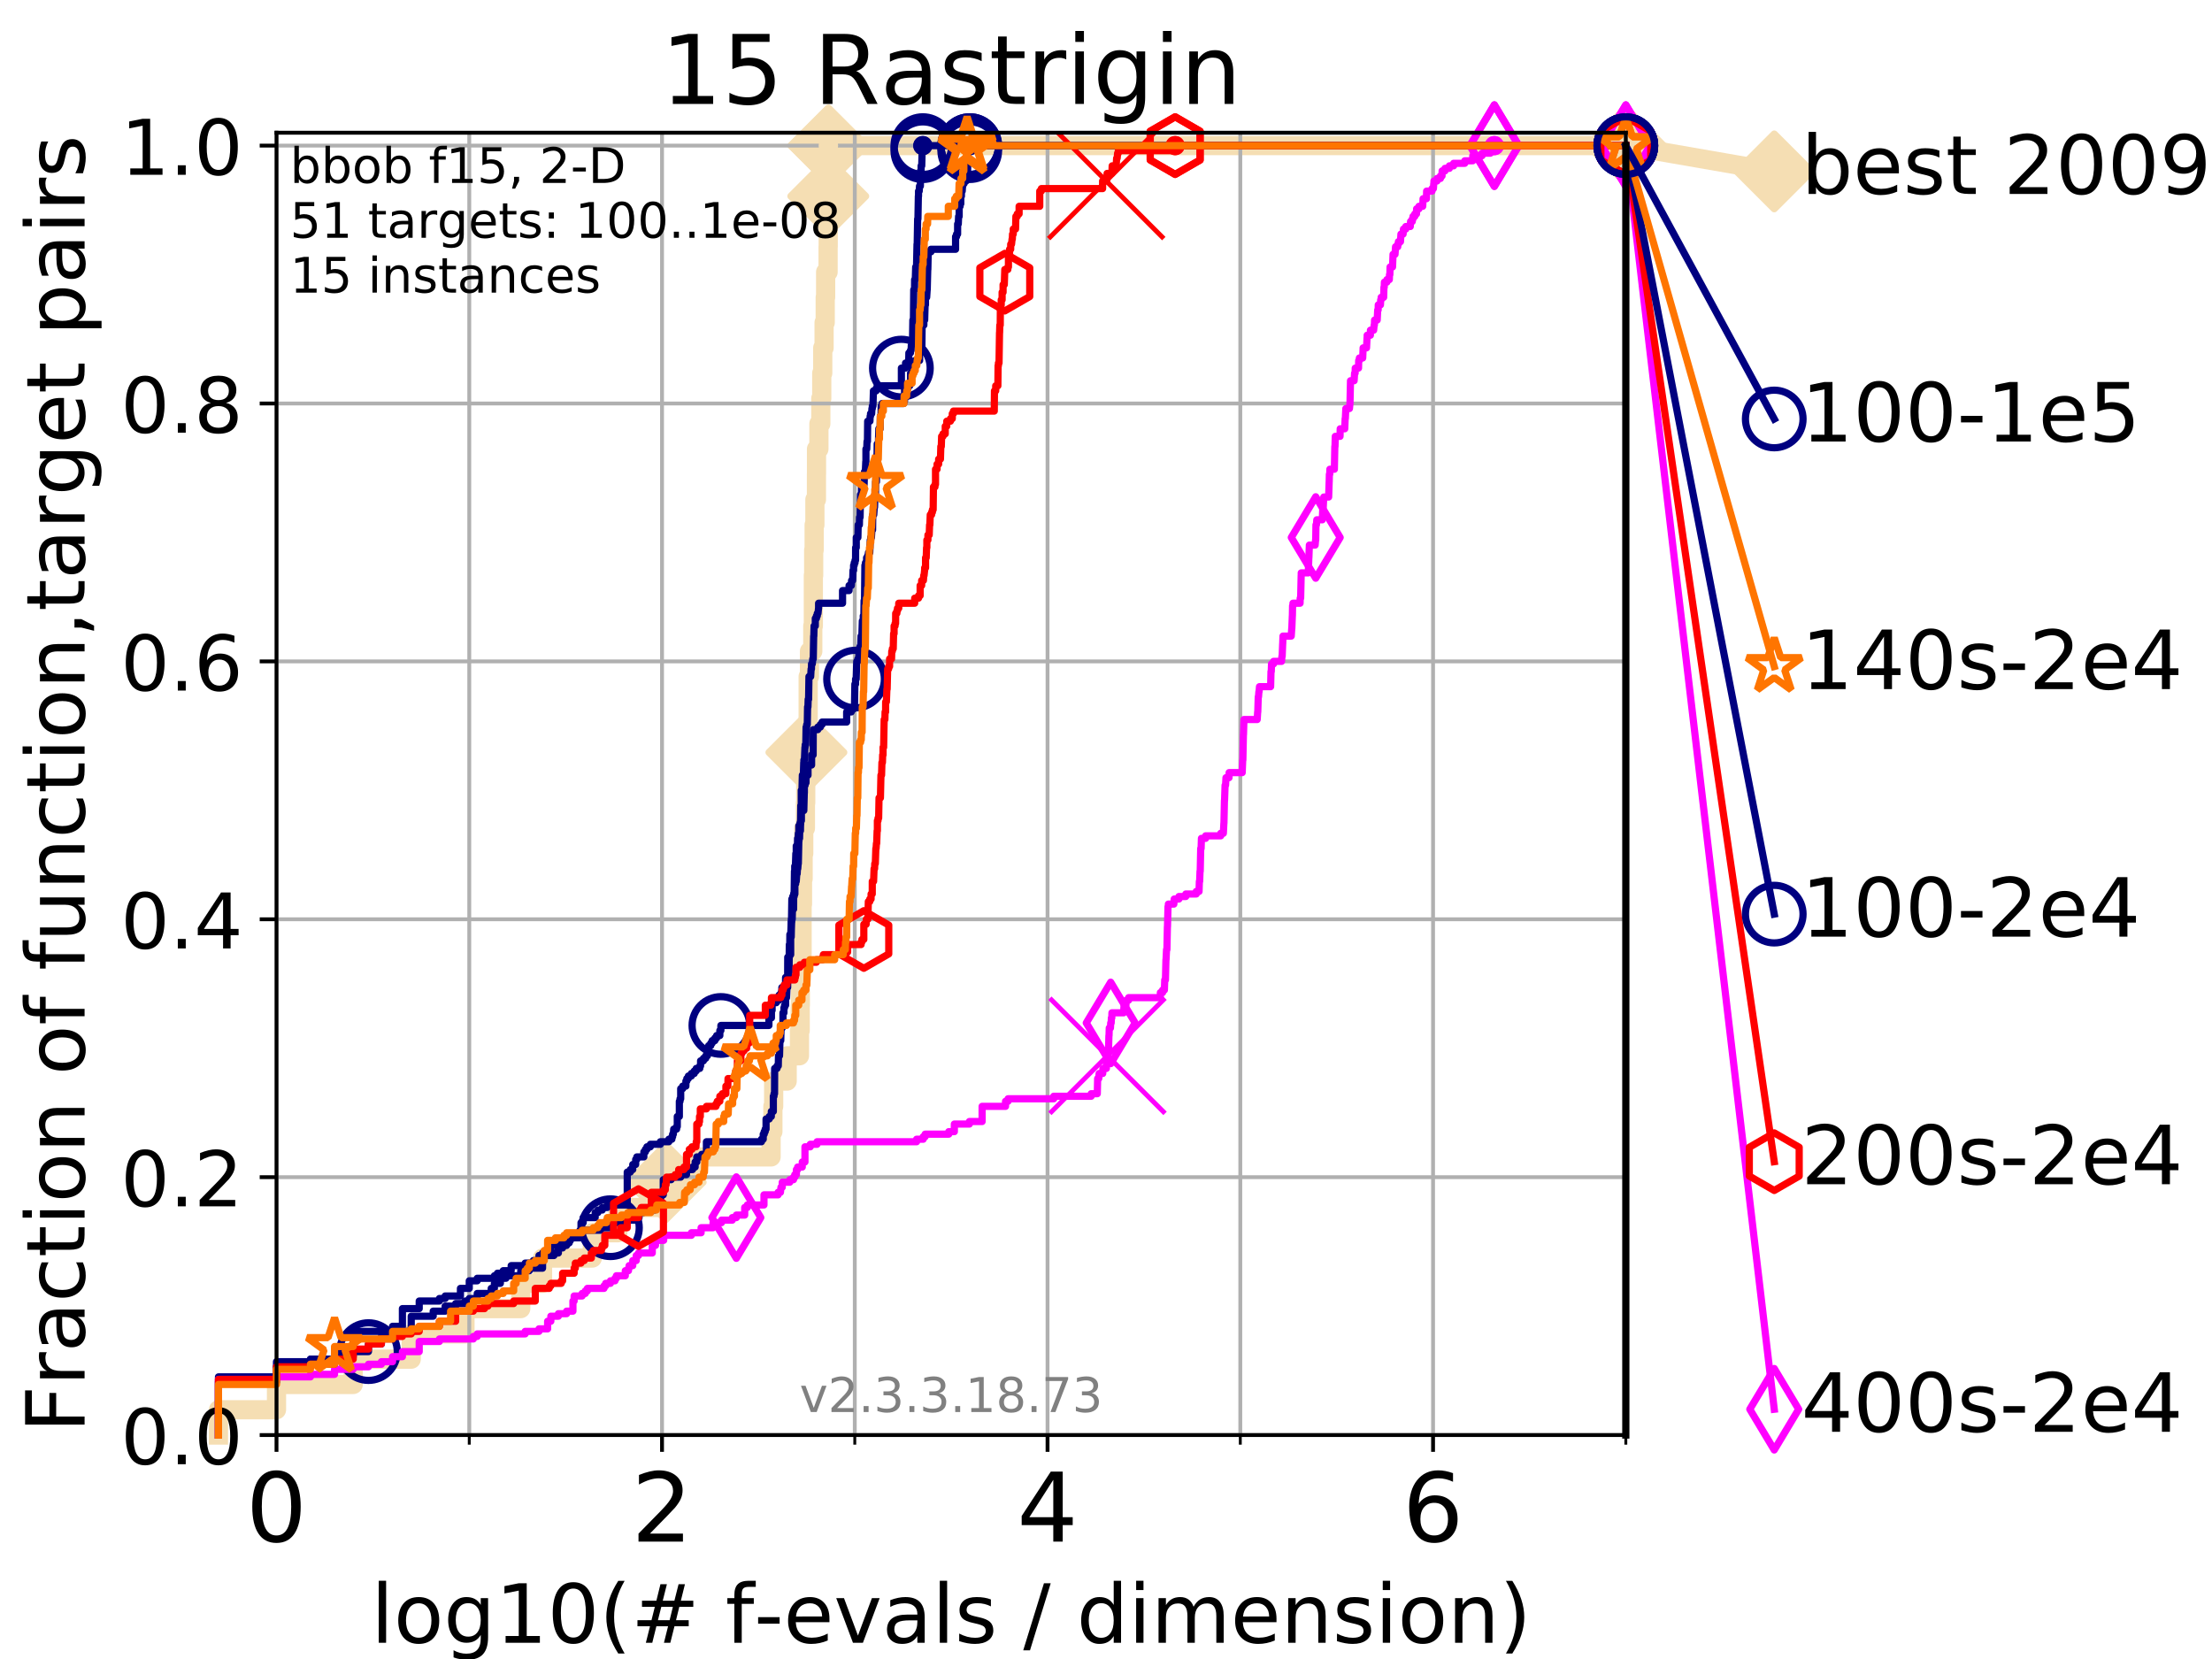 <?xml version="1.0" encoding="utf-8" standalone="no"?>
<!DOCTYPE svg PUBLIC "-//W3C//DTD SVG 1.1//EN"
  "http://www.w3.org/Graphics/SVG/1.1/DTD/svg11.dtd">
<!-- Created with matplotlib (https://matplotlib.org/) -->
<svg height="345.6pt" version="1.1" viewBox="0 0 460.8 345.6" width="460.8pt" xmlns="http://www.w3.org/2000/svg" xmlns:xlink="http://www.w3.org/1999/xlink">
 <defs>
  <style type="text/css">
*{stroke-linecap:butt;stroke-linejoin:round;}
  </style>
 </defs>
 <g id="figure_1">
  <g id="patch_1">
   <path d="M 0 345.6 
L 460.8 345.6 
L 460.8 0 
L 0 0 
z
" style="fill:#ffffff;"/>
  </g>
  <g id="axes_1">
   <g id="patch_2">
    <path d="M 57.6 298.944 
L 338.688 298.944 
L 338.688 27.648 
L 57.6 27.648 
z
" style="fill:#ffffff;"/>
   </g>
   <g id="line2d_1">
    <path d="M 45.512 298.944 
L 45.512 293.677 
L 57.6 293.677 
L 57.6 288.41 
L 73.579 288.41 
L 73.579 283.143 
L 85.667 283.143 
L 85.667 277.877 
L 96.861 277.877 
L 96.861 272.61 
L 108.484 272.61 
L 108.484 267.343 
L 113.023 267.343 
L 113.023 262.076 
L 123.394 262.076 
L 123.394 256.809 
L 128.709 256.809 
L 128.709 251.542 
L 138.678 251.542 
L 138.678 246.275 
L 144.451 246.275 
L 144.451 241.009 
L 160.633 241.009 
L 160.633 235.742 
L 161.008 235.742 
L 161.008 230.475 
L 161.169 230.475 
L 161.169 225.208 
L 163.985 225.208 
L 163.985 219.941 
L 166.545 219.941 
L 166.545 214.674 
L 166.696 214.674 
L 166.696 209.407 
L 166.729 209.407 
L 166.729 204.141 
L 166.879 204.141 
L 166.879 198.874 
L 167.093 198.874 
L 167.093 188.34 
L 167.175 188.34 
L 167.175 183.073 
L 167.304 183.073 
L 167.304 177.806 
L 167.433 177.806 
L 167.433 172.539 
L 167.783 172.539 
L 167.783 167.272 
L 167.845 167.272 
L 167.845 162.006 
L 167.986 162.006 
L 167.986 156.739 
L 168.279 156.739 
L 168.279 151.472 
L 168.355 151.472 
L 168.355 140.938 
L 168.627 140.938 
L 168.627 135.671 
L 169.317 135.671 
L 169.317 130.404 
L 169.432 130.404 
L 169.432 119.871 
L 169.503 119.871 
L 169.503 114.604 
L 169.603 114.604 
L 169.603 109.337 
L 169.758 109.337 
L 169.758 104.07 
L 170.078 104.07 
L 170.078 98.803 
L 170.092 98.803 
L 170.092 93.536 
L 170.594 93.536 
L 170.594 88.27 
L 170.991 88.27 
L 170.991 83.003 
L 171.186 83.003 
L 171.186 77.736 
L 171.392 77.736 
L 171.392 72.469 
L 171.671 72.469 
L 171.671 67.202 
L 171.908 67.202 
L 171.908 61.935 
L 171.995 61.935 
L 171.995 56.668 
L 172.506 56.668 
L 172.506 51.402 
L 172.53 51.402 
L 172.53 46.135 
L 172.542 46.135 
L 172.542 40.868 
L 172.566 40.868 
L 172.566 35.601 
L 172.578 35.601 
L 172.578 30.334 
L 338.688 30.334 
" style="fill:none;stroke:#f5deb3;stroke-linecap:square;stroke-width:4;"/>
   </g>
   <g id="line2d_2">
    <defs>
     <path d="M -0 7.778 
L 7.778 0 
L 0 -7.778 
L -7.778 -0 
z
" id="mfef9c1f70f" style="stroke:#f5deb3;stroke-linejoin:miter;stroke-width:1.5;"/>
    </defs>
    <g>
     <use style="fill:#f5deb3;stroke:#f5deb3;stroke-linejoin:miter;stroke-width:1.5;" x="138.678" xlink:href="#mfef9c1f70f" y="246.275"/>
     <use style="fill:#f5deb3;stroke:#f5deb3;stroke-linejoin:miter;stroke-width:1.5;" x="167.986" xlink:href="#mfef9c1f70f" y="156.739"/>
     <use style="fill:#f5deb3;stroke:#f5deb3;stroke-linejoin:miter;stroke-width:1.5;" x="172.542" xlink:href="#mfef9c1f70f" y="40.868"/>
     <use style="fill:#f5deb3;stroke:#f5deb3;stroke-linejoin:miter;stroke-width:1.5;" x="172.578" xlink:href="#mfef9c1f70f" y="30.334"/>
     <use style="fill:#f5deb3;stroke:#f5deb3;stroke-linejoin:miter;stroke-width:1.5;" x="172.578" xlink:href="#mfef9c1f70f" y="30.334"/>
     <use style="fill:#f5deb3;stroke:#f5deb3;stroke-linejoin:miter;stroke-width:1.5;" x="338.688" xlink:href="#mfef9c1f70f" y="30.334"/>
    </g>
   </g>
   <g id="line2d_3">
    <path style="fill:none;stroke:#f5deb3;stroke-linecap:square;stroke-width:4;"/>
    <g/>
   </g>
   <g id="line2d_4">
    <path d="M 338.688 30.334 
L 369.608 35.706 
" style="fill:none;stroke:#f5deb3;stroke-linecap:square;stroke-width:4;"/>
    <g>
     <use style="fill:#f5deb3;stroke:#f5deb3;stroke-linejoin:miter;stroke-width:1.5;" x="338.688" xlink:href="#mfef9c1f70f" y="30.334"/>
     <use style="fill:#f5deb3;stroke:#f5deb3;stroke-linejoin:miter;stroke-width:1.5;" x="369.608" xlink:href="#mfef9c1f70f" y="35.706"/>
    </g>
   </g>
   <g id="matplotlib.axis_1">
    <g id="xtick_1">
     <g id="line2d_5">
      <path clip-path="url(#p39cc061ee7)" d="M 57.6 298.944 
L 57.6 27.648 
" style="fill:none;stroke:#b0b0b0;stroke-linecap:square;stroke-width:0.8;"/>
     </g>
     <g id="line2d_6">
      <defs>
       <path d="M 0 0 
L 0 3.5 
" id="m83de53cdf1" style="stroke:#000000;stroke-width:0.8;"/>
      </defs>
      <g>
       <use style="stroke:#000000;stroke-width:0.8;" x="57.6" xlink:href="#m83de53cdf1" y="298.944"/>
      </g>
     </g>
     <g id="text_1">
      <!-- 0 -->
      <defs>
       <path d="M 31.781 66.406 
Q 24.172 66.406 20.328 58.906 
Q 16.5 51.422 16.5 36.375 
Q 16.5 21.391 20.328 13.891 
Q 24.172 6.391 31.781 6.391 
Q 39.453 6.391 43.281 13.891 
Q 47.125 21.391 47.125 36.375 
Q 47.125 51.422 43.281 58.906 
Q 39.453 66.406 31.781 66.406 
z
M 31.781 74.219 
Q 44.047 74.219 50.516 64.516 
Q 56.984 54.828 56.984 36.375 
Q 56.984 17.969 50.516 8.266 
Q 44.047 -1.422 31.781 -1.422 
Q 19.531 -1.422 13.062 8.266 
Q 6.594 17.969 6.594 36.375 
Q 6.594 54.828 13.062 64.516 
Q 19.531 74.219 31.781 74.219 
z
" id="DejaVuSans-48"/>
      </defs>
      <g transform="translate(51.237 321.141)scale(0.2 -0.2)">
       <use xlink:href="#DejaVuSans-48"/>
      </g>
     </g>
    </g>
    <g id="xtick_2">
     <g id="line2d_7">
      <path clip-path="url(#p39cc061ee7)" d="M 137.911 298.944 
L 137.911 27.648 
" style="fill:none;stroke:#b0b0b0;stroke-linecap:square;stroke-width:0.8;"/>
     </g>
     <g id="line2d_8">
      <g>
       <use style="stroke:#000000;stroke-width:0.8;" x="137.911" xlink:href="#m83de53cdf1" y="298.944"/>
      </g>
     </g>
     <g id="text_2">
      <!-- 2 -->
      <defs>
       <path d="M 19.188 8.297 
L 53.609 8.297 
L 53.609 0 
L 7.328 0 
L 7.328 8.297 
Q 12.938 14.109 22.625 23.891 
Q 32.328 33.688 34.812 36.531 
Q 39.547 41.844 41.422 45.531 
Q 43.312 49.219 43.312 52.781 
Q 43.312 58.594 39.234 62.25 
Q 35.156 65.922 28.609 65.922 
Q 23.969 65.922 18.812 64.312 
Q 13.672 62.703 7.812 59.422 
L 7.812 69.391 
Q 13.766 71.781 18.938 73 
Q 24.125 74.219 28.422 74.219 
Q 39.75 74.219 46.484 68.547 
Q 53.219 62.891 53.219 53.422 
Q 53.219 48.922 51.531 44.891 
Q 49.859 40.875 45.406 35.406 
Q 44.188 33.984 37.641 27.219 
Q 31.109 20.453 19.188 8.297 
z
" id="DejaVuSans-50"/>
      </defs>
      <g transform="translate(131.548 321.141)scale(0.2 -0.2)">
       <use xlink:href="#DejaVuSans-50"/>
      </g>
     </g>
    </g>
    <g id="xtick_3">
     <g id="line2d_9">
      <path clip-path="url(#p39cc061ee7)" d="M 218.222 298.944 
L 218.222 27.648 
" style="fill:none;stroke:#b0b0b0;stroke-linecap:square;stroke-width:0.8;"/>
     </g>
     <g id="line2d_10">
      <g>
       <use style="stroke:#000000;stroke-width:0.8;" x="218.222" xlink:href="#m83de53cdf1" y="298.944"/>
      </g>
     </g>
     <g id="text_3">
      <!-- 4 -->
      <defs>
       <path d="M 37.797 64.312 
L 12.891 25.391 
L 37.797 25.391 
z
M 35.203 72.906 
L 47.609 72.906 
L 47.609 25.391 
L 58.016 25.391 
L 58.016 17.188 
L 47.609 17.188 
L 47.609 0 
L 37.797 0 
L 37.797 17.188 
L 4.891 17.188 
L 4.891 26.703 
z
" id="DejaVuSans-52"/>
      </defs>
      <g transform="translate(211.859 321.141)scale(0.2 -0.2)">
       <use xlink:href="#DejaVuSans-52"/>
      </g>
     </g>
    </g>
    <g id="xtick_4">
     <g id="line2d_11">
      <path clip-path="url(#p39cc061ee7)" d="M 298.533 298.944 
L 298.533 27.648 
" style="fill:none;stroke:#b0b0b0;stroke-linecap:square;stroke-width:0.8;"/>
     </g>
     <g id="line2d_12">
      <g>
       <use style="stroke:#000000;stroke-width:0.8;" x="298.533" xlink:href="#m83de53cdf1" y="298.944"/>
      </g>
     </g>
     <g id="text_4">
      <!-- 6 -->
      <defs>
       <path d="M 33.016 40.375 
Q 26.375 40.375 22.484 35.828 
Q 18.609 31.297 18.609 23.391 
Q 18.609 15.531 22.484 10.953 
Q 26.375 6.391 33.016 6.391 
Q 39.656 6.391 43.531 10.953 
Q 47.406 15.531 47.406 23.391 
Q 47.406 31.297 43.531 35.828 
Q 39.656 40.375 33.016 40.375 
z
M 52.594 71.297 
L 52.594 62.312 
Q 48.875 64.062 45.094 64.984 
Q 41.312 65.922 37.594 65.922 
Q 27.828 65.922 22.672 59.328 
Q 17.531 52.734 16.797 39.406 
Q 19.672 43.656 24.016 45.922 
Q 28.375 48.188 33.594 48.188 
Q 44.578 48.188 50.953 41.516 
Q 57.328 34.859 57.328 23.391 
Q 57.328 12.156 50.688 5.359 
Q 44.047 -1.422 33.016 -1.422 
Q 20.359 -1.422 13.672 8.266 
Q 6.984 17.969 6.984 36.375 
Q 6.984 53.656 15.188 63.938 
Q 23.391 74.219 37.203 74.219 
Q 40.922 74.219 44.703 73.484 
Q 48.484 72.75 52.594 71.297 
z
" id="DejaVuSans-54"/>
      </defs>
      <g transform="translate(292.17 321.141)scale(0.2 -0.2)">
       <use xlink:href="#DejaVuSans-54"/>
      </g>
     </g>
    </g>
    <g id="xtick_5">
     <g id="line2d_13">
      <path clip-path="url(#p39cc061ee7)" d="M 97.755 298.944 
L 97.755 27.648 
" style="fill:none;stroke:#b0b0b0;stroke-linecap:square;stroke-width:0.8;"/>
     </g>
     <g id="line2d_14">
      <defs>
       <path d="M 0 0 
L 0 2 
" id="m00223f0d79" style="stroke:#000000;stroke-width:0.6;"/>
      </defs>
      <g>
       <use style="stroke:#000000;stroke-width:0.6;" x="97.755" xlink:href="#m00223f0d79" y="298.944"/>
      </g>
     </g>
    </g>
    <g id="xtick_6">
     <g id="line2d_15">
      <path clip-path="url(#p39cc061ee7)" d="M 178.066 298.944 
L 178.066 27.648 
" style="fill:none;stroke:#b0b0b0;stroke-linecap:square;stroke-width:0.8;"/>
     </g>
     <g id="line2d_16">
      <g>
       <use style="stroke:#000000;stroke-width:0.6;" x="178.066" xlink:href="#m00223f0d79" y="298.944"/>
      </g>
     </g>
    </g>
    <g id="xtick_7">
     <g id="line2d_17">
      <path clip-path="url(#p39cc061ee7)" d="M 258.377 298.944 
L 258.377 27.648 
" style="fill:none;stroke:#b0b0b0;stroke-linecap:square;stroke-width:0.8;"/>
     </g>
     <g id="line2d_18">
      <g>
       <use style="stroke:#000000;stroke-width:0.6;" x="258.377" xlink:href="#m00223f0d79" y="298.944"/>
      </g>
     </g>
    </g>
    <g id="xtick_8">
     <g id="line2d_19">
      <path clip-path="url(#p39cc061ee7)" d="M 338.688 298.944 
L 338.688 27.648 
" style="fill:none;stroke:#b0b0b0;stroke-linecap:square;stroke-width:0.8;"/>
     </g>
     <g id="line2d_20">
      <g>
       <use style="stroke:#000000;stroke-width:0.6;" x="338.688" xlink:href="#m00223f0d79" y="298.944"/>
      </g>
     </g>
    </g>
    <g id="text_5">
     <!-- log10(# f-evals / dimension) -->
     <defs>
      <path d="M 9.422 75.984 
L 18.406 75.984 
L 18.406 0 
L 9.422 0 
z
" id="DejaVuSans-108"/>
      <path d="M 30.609 48.391 
Q 23.391 48.391 19.188 42.75 
Q 14.984 37.109 14.984 27.297 
Q 14.984 17.484 19.156 11.844 
Q 23.344 6.203 30.609 6.203 
Q 37.797 6.203 41.984 11.859 
Q 46.188 17.531 46.188 27.297 
Q 46.188 37.016 41.984 42.703 
Q 37.797 48.391 30.609 48.391 
z
M 30.609 56 
Q 42.328 56 49.016 48.375 
Q 55.719 40.766 55.719 27.297 
Q 55.719 13.875 49.016 6.219 
Q 42.328 -1.422 30.609 -1.422 
Q 18.844 -1.422 12.172 6.219 
Q 5.516 13.875 5.516 27.297 
Q 5.516 40.766 12.172 48.375 
Q 18.844 56 30.609 56 
z
" id="DejaVuSans-111"/>
      <path d="M 45.406 27.984 
Q 45.406 37.75 41.375 43.109 
Q 37.359 48.484 30.078 48.484 
Q 22.859 48.484 18.828 43.109 
Q 14.797 37.75 14.797 27.984 
Q 14.797 18.266 18.828 12.891 
Q 22.859 7.516 30.078 7.516 
Q 37.359 7.516 41.375 12.891 
Q 45.406 18.266 45.406 27.984 
z
M 54.391 6.781 
Q 54.391 -7.172 48.188 -13.984 
Q 42 -20.797 29.203 -20.797 
Q 24.469 -20.797 20.266 -20.094 
Q 16.062 -19.391 12.109 -17.922 
L 12.109 -9.188 
Q 16.062 -11.328 19.922 -12.344 
Q 23.781 -13.375 27.781 -13.375 
Q 36.625 -13.375 41.016 -8.766 
Q 45.406 -4.156 45.406 5.172 
L 45.406 9.625 
Q 42.625 4.781 38.281 2.391 
Q 33.938 0 27.875 0 
Q 17.828 0 11.672 7.656 
Q 5.516 15.328 5.516 27.984 
Q 5.516 40.672 11.672 48.328 
Q 17.828 56 27.875 56 
Q 33.938 56 38.281 53.609 
Q 42.625 51.219 45.406 46.391 
L 45.406 54.688 
L 54.391 54.688 
z
" id="DejaVuSans-103"/>
      <path d="M 12.406 8.297 
L 28.516 8.297 
L 28.516 63.922 
L 10.984 60.406 
L 10.984 69.391 
L 28.422 72.906 
L 38.281 72.906 
L 38.281 8.297 
L 54.391 8.297 
L 54.391 0 
L 12.406 0 
z
" id="DejaVuSans-49"/>
      <path d="M 31 75.875 
Q 24.469 64.656 21.281 53.656 
Q 18.109 42.672 18.109 31.391 
Q 18.109 20.125 21.312 9.062 
Q 24.516 -2 31 -13.188 
L 23.188 -13.188 
Q 15.875 -1.703 12.234 9.375 
Q 8.594 20.453 8.594 31.391 
Q 8.594 42.281 12.203 53.312 
Q 15.828 64.359 23.188 75.875 
z
" id="DejaVuSans-40"/>
      <path d="M 51.125 44 
L 36.922 44 
L 32.812 27.688 
L 47.125 27.688 
z
M 43.797 71.781 
L 38.719 51.516 
L 52.984 51.516 
L 58.109 71.781 
L 65.922 71.781 
L 60.891 51.516 
L 76.125 51.516 
L 76.125 44 
L 58.984 44 
L 54.984 27.688 
L 70.516 27.688 
L 70.516 20.219 
L 53.078 20.219 
L 48 0 
L 40.188 0 
L 45.219 20.219 
L 30.906 20.219 
L 25.875 0 
L 18.016 0 
L 23.094 20.219 
L 7.719 20.219 
L 7.719 27.688 
L 24.906 27.688 
L 29 44 
L 13.281 44 
L 13.281 51.516 
L 30.906 51.516 
L 35.891 71.781 
z
" id="DejaVuSans-35"/>
      <path id="DejaVuSans-32"/>
      <path d="M 37.109 75.984 
L 37.109 68.5 
L 28.516 68.5 
Q 23.688 68.5 21.797 66.547 
Q 19.922 64.594 19.922 59.516 
L 19.922 54.688 
L 34.719 54.688 
L 34.719 47.703 
L 19.922 47.703 
L 19.922 0 
L 10.891 0 
L 10.891 47.703 
L 2.297 47.703 
L 2.297 54.688 
L 10.891 54.688 
L 10.891 58.5 
Q 10.891 67.625 15.141 71.797 
Q 19.391 75.984 28.609 75.984 
z
" id="DejaVuSans-102"/>
      <path d="M 4.891 31.391 
L 31.203 31.391 
L 31.203 23.391 
L 4.891 23.391 
z
" id="DejaVuSans-45"/>
      <path d="M 56.203 29.594 
L 56.203 25.203 
L 14.891 25.203 
Q 15.484 15.922 20.484 11.062 
Q 25.484 6.203 34.422 6.203 
Q 39.594 6.203 44.453 7.469 
Q 49.312 8.734 54.109 11.281 
L 54.109 2.781 
Q 49.266 0.734 44.188 -0.344 
Q 39.109 -1.422 33.891 -1.422 
Q 20.797 -1.422 13.156 6.188 
Q 5.516 13.812 5.516 26.812 
Q 5.516 40.234 12.766 48.109 
Q 20.016 56 32.328 56 
Q 43.359 56 49.781 48.891 
Q 56.203 41.797 56.203 29.594 
z
M 47.219 32.234 
Q 47.125 39.594 43.094 43.984 
Q 39.062 48.391 32.422 48.391 
Q 24.906 48.391 20.391 44.141 
Q 15.875 39.891 15.188 32.172 
z
" id="DejaVuSans-101"/>
      <path d="M 2.984 54.688 
L 12.5 54.688 
L 29.594 8.797 
L 46.688 54.688 
L 56.203 54.688 
L 35.688 0 
L 23.484 0 
z
" id="DejaVuSans-118"/>
      <path d="M 34.281 27.484 
Q 23.391 27.484 19.188 25 
Q 14.984 22.516 14.984 16.5 
Q 14.984 11.719 18.141 8.906 
Q 21.297 6.109 26.703 6.109 
Q 34.188 6.109 38.703 11.406 
Q 43.219 16.703 43.219 25.484 
L 43.219 27.484 
z
M 52.203 31.203 
L 52.203 0 
L 43.219 0 
L 43.219 8.297 
Q 40.141 3.328 35.547 0.953 
Q 30.953 -1.422 24.312 -1.422 
Q 15.922 -1.422 10.953 3.297 
Q 6 8.016 6 15.922 
Q 6 25.141 12.172 29.828 
Q 18.359 34.516 30.609 34.516 
L 43.219 34.516 
L 43.219 35.406 
Q 43.219 41.609 39.141 45 
Q 35.062 48.391 27.688 48.391 
Q 23 48.391 18.547 47.266 
Q 14.109 46.141 10.016 43.891 
L 10.016 52.203 
Q 14.938 54.109 19.578 55.047 
Q 24.219 56 28.609 56 
Q 40.484 56 46.344 49.844 
Q 52.203 43.703 52.203 31.203 
z
" id="DejaVuSans-97"/>
      <path d="M 44.281 53.078 
L 44.281 44.578 
Q 40.484 46.531 36.375 47.5 
Q 32.281 48.484 27.875 48.484 
Q 21.188 48.484 17.844 46.438 
Q 14.5 44.391 14.5 40.281 
Q 14.5 37.156 16.891 35.375 
Q 19.281 33.594 26.516 31.984 
L 29.594 31.297 
Q 39.156 29.25 43.188 25.516 
Q 47.219 21.781 47.219 15.094 
Q 47.219 7.469 41.188 3.016 
Q 35.156 -1.422 24.609 -1.422 
Q 20.219 -1.422 15.453 -0.562 
Q 10.688 0.297 5.422 2 
L 5.422 11.281 
Q 10.406 8.688 15.234 7.391 
Q 20.062 6.109 24.812 6.109 
Q 31.156 6.109 34.562 8.281 
Q 37.984 10.453 37.984 14.406 
Q 37.984 18.062 35.516 20.016 
Q 33.062 21.969 24.703 23.781 
L 21.578 24.516 
Q 13.234 26.266 9.516 29.906 
Q 5.812 33.547 5.812 39.891 
Q 5.812 47.609 11.281 51.797 
Q 16.75 56 26.812 56 
Q 31.781 56 36.172 55.266 
Q 40.578 54.547 44.281 53.078 
z
" id="DejaVuSans-115"/>
      <path d="M 25.391 72.906 
L 33.688 72.906 
L 8.297 -9.281 
L 0 -9.281 
z
" id="DejaVuSans-47"/>
      <path d="M 45.406 46.391 
L 45.406 75.984 
L 54.391 75.984 
L 54.391 0 
L 45.406 0 
L 45.406 8.203 
Q 42.578 3.328 38.25 0.953 
Q 33.938 -1.422 27.875 -1.422 
Q 17.969 -1.422 11.734 6.484 
Q 5.516 14.406 5.516 27.297 
Q 5.516 40.188 11.734 48.094 
Q 17.969 56 27.875 56 
Q 33.938 56 38.25 53.625 
Q 42.578 51.266 45.406 46.391 
z
M 14.797 27.297 
Q 14.797 17.391 18.875 11.75 
Q 22.953 6.109 30.078 6.109 
Q 37.203 6.109 41.297 11.75 
Q 45.406 17.391 45.406 27.297 
Q 45.406 37.203 41.297 42.844 
Q 37.203 48.484 30.078 48.484 
Q 22.953 48.484 18.875 42.844 
Q 14.797 37.203 14.797 27.297 
z
" id="DejaVuSans-100"/>
      <path d="M 9.422 54.688 
L 18.406 54.688 
L 18.406 0 
L 9.422 0 
z
M 9.422 75.984 
L 18.406 75.984 
L 18.406 64.594 
L 9.422 64.594 
z
" id="DejaVuSans-105"/>
      <path d="M 52 44.188 
Q 55.375 50.25 60.062 53.125 
Q 64.75 56 71.094 56 
Q 79.641 56 84.281 50.016 
Q 88.922 44.047 88.922 33.016 
L 88.922 0 
L 79.891 0 
L 79.891 32.719 
Q 79.891 40.578 77.094 44.375 
Q 74.312 48.188 68.609 48.188 
Q 61.625 48.188 57.562 43.547 
Q 53.516 38.922 53.516 30.906 
L 53.516 0 
L 44.484 0 
L 44.484 32.719 
Q 44.484 40.625 41.703 44.406 
Q 38.922 48.188 33.109 48.188 
Q 26.219 48.188 22.156 43.531 
Q 18.109 38.875 18.109 30.906 
L 18.109 0 
L 9.078 0 
L 9.078 54.688 
L 18.109 54.688 
L 18.109 46.188 
Q 21.188 51.219 25.484 53.609 
Q 29.781 56 35.688 56 
Q 41.656 56 45.828 52.969 
Q 50 49.953 52 44.188 
z
" id="DejaVuSans-109"/>
      <path d="M 54.891 33.016 
L 54.891 0 
L 45.906 0 
L 45.906 32.719 
Q 45.906 40.484 42.875 44.328 
Q 39.844 48.188 33.797 48.188 
Q 26.516 48.188 22.312 43.547 
Q 18.109 38.922 18.109 30.906 
L 18.109 0 
L 9.078 0 
L 9.078 54.688 
L 18.109 54.688 
L 18.109 46.188 
Q 21.344 51.125 25.703 53.562 
Q 30.078 56 35.797 56 
Q 45.219 56 50.047 50.172 
Q 54.891 44.344 54.891 33.016 
z
" id="DejaVuSans-110"/>
      <path d="M 8.016 75.875 
L 15.828 75.875 
Q 23.141 64.359 26.781 53.312 
Q 30.422 42.281 30.422 31.391 
Q 30.422 20.453 26.781 9.375 
Q 23.141 -1.703 15.828 -13.188 
L 8.016 -13.188 
Q 14.5 -2 17.703 9.062 
Q 20.906 20.125 20.906 31.391 
Q 20.906 42.672 17.703 53.656 
Q 14.5 64.656 8.016 75.875 
z
" id="DejaVuSans-41"/>
     </defs>
     <g transform="translate(77.303 342.218)scale(0.17 -0.17)">
      <use xlink:href="#DejaVuSans-108"/>
      <use x="27.783" xlink:href="#DejaVuSans-111"/>
      <use x="88.965" xlink:href="#DejaVuSans-103"/>
      <use x="152.441" xlink:href="#DejaVuSans-49"/>
      <use x="216.064" xlink:href="#DejaVuSans-48"/>
      <use x="279.688" xlink:href="#DejaVuSans-40"/>
      <use x="318.701" xlink:href="#DejaVuSans-35"/>
      <use x="402.49" xlink:href="#DejaVuSans-32"/>
      <use x="434.277" xlink:href="#DejaVuSans-102"/>
      <use x="469.404" xlink:href="#DejaVuSans-45"/>
      <use x="505.488" xlink:href="#DejaVuSans-101"/>
      <use x="567.012" xlink:href="#DejaVuSans-118"/>
      <use x="626.191" xlink:href="#DejaVuSans-97"/>
      <use x="687.471" xlink:href="#DejaVuSans-108"/>
      <use x="715.254" xlink:href="#DejaVuSans-115"/>
      <use x="767.354" xlink:href="#DejaVuSans-32"/>
      <use x="799.141" xlink:href="#DejaVuSans-47"/>
      <use x="832.832" xlink:href="#DejaVuSans-32"/>
      <use x="864.619" xlink:href="#DejaVuSans-100"/>
      <use x="928.096" xlink:href="#DejaVuSans-105"/>
      <use x="955.879" xlink:href="#DejaVuSans-109"/>
      <use x="1053.291" xlink:href="#DejaVuSans-101"/>
      <use x="1114.814" xlink:href="#DejaVuSans-110"/>
      <use x="1178.193" xlink:href="#DejaVuSans-115"/>
      <use x="1230.293" xlink:href="#DejaVuSans-105"/>
      <use x="1258.076" xlink:href="#DejaVuSans-111"/>
      <use x="1319.258" xlink:href="#DejaVuSans-110"/>
      <use x="1382.637" xlink:href="#DejaVuSans-41"/>
     </g>
    </g>
   </g>
   <g id="matplotlib.axis_2">
    <g id="ytick_1">
     <g id="line2d_21">
      <path clip-path="url(#p39cc061ee7)" d="M 57.6 298.944 
L 338.688 298.944 
" style="fill:none;stroke:#b0b0b0;stroke-linecap:square;stroke-width:0.8;"/>
     </g>
     <g id="line2d_22">
      <defs>
       <path d="M 0 0 
L -3.5 0 
" id="mbb5f2c2fad" style="stroke:#000000;stroke-width:0.8;"/>
      </defs>
      <g>
       <use style="stroke:#000000;stroke-width:0.8;" x="57.6" xlink:href="#mbb5f2c2fad" y="298.944"/>
      </g>
     </g>
     <g id="text_6">
      <!-- 0.0 -->
      <defs>
       <path d="M 10.688 12.406 
L 21 12.406 
L 21 0 
L 10.688 0 
z
" id="DejaVuSans-46"/>
      </defs>
      <g transform="translate(25.155 305.023)scale(0.16 -0.16)">
       <use xlink:href="#DejaVuSans-48"/>
       <use x="63.623" xlink:href="#DejaVuSans-46"/>
       <use x="95.41" xlink:href="#DejaVuSans-48"/>
      </g>
     </g>
    </g>
    <g id="ytick_2">
     <g id="line2d_23">
      <path clip-path="url(#p39cc061ee7)" d="M 57.6 245.222 
L 338.688 245.222 
" style="fill:none;stroke:#b0b0b0;stroke-linecap:square;stroke-width:0.8;"/>
     </g>
     <g id="line2d_24">
      <g>
       <use style="stroke:#000000;stroke-width:0.8;" x="57.6" xlink:href="#mbb5f2c2fad" y="245.222"/>
      </g>
     </g>
     <g id="text_7">
      <!-- 0.2 -->
      <g transform="translate(25.155 251.301)scale(0.16 -0.16)">
       <use xlink:href="#DejaVuSans-48"/>
       <use x="63.623" xlink:href="#DejaVuSans-46"/>
       <use x="95.41" xlink:href="#DejaVuSans-50"/>
      </g>
     </g>
    </g>
    <g id="ytick_3">
     <g id="line2d_25">
      <path clip-path="url(#p39cc061ee7)" d="M 57.6 191.5 
L 338.688 191.5 
" style="fill:none;stroke:#b0b0b0;stroke-linecap:square;stroke-width:0.8;"/>
     </g>
     <g id="line2d_26">
      <g>
       <use style="stroke:#000000;stroke-width:0.8;" x="57.6" xlink:href="#mbb5f2c2fad" y="191.5"/>
      </g>
     </g>
     <g id="text_8">
      <!-- 0.4 -->
      <g transform="translate(25.155 197.579)scale(0.16 -0.16)">
       <use xlink:href="#DejaVuSans-48"/>
       <use x="63.623" xlink:href="#DejaVuSans-46"/>
       <use x="95.41" xlink:href="#DejaVuSans-52"/>
      </g>
     </g>
    </g>
    <g id="ytick_4">
     <g id="line2d_27">
      <path clip-path="url(#p39cc061ee7)" d="M 57.6 137.778 
L 338.688 137.778 
" style="fill:none;stroke:#b0b0b0;stroke-linecap:square;stroke-width:0.8;"/>
     </g>
     <g id="line2d_28">
      <g>
       <use style="stroke:#000000;stroke-width:0.8;" x="57.6" xlink:href="#mbb5f2c2fad" y="137.778"/>
      </g>
     </g>
     <g id="text_9">
      <!-- 0.6 -->
      <g transform="translate(25.155 143.857)scale(0.16 -0.16)">
       <use xlink:href="#DejaVuSans-48"/>
       <use x="63.623" xlink:href="#DejaVuSans-46"/>
       <use x="95.41" xlink:href="#DejaVuSans-54"/>
      </g>
     </g>
    </g>
    <g id="ytick_5">
     <g id="line2d_29">
      <path clip-path="url(#p39cc061ee7)" d="M 57.6 84.056 
L 338.688 84.056 
" style="fill:none;stroke:#b0b0b0;stroke-linecap:square;stroke-width:0.8;"/>
     </g>
     <g id="line2d_30">
      <g>
       <use style="stroke:#000000;stroke-width:0.8;" x="57.6" xlink:href="#mbb5f2c2fad" y="84.056"/>
      </g>
     </g>
     <g id="text_10">
      <!-- 0.8 -->
      <defs>
       <path d="M 31.781 34.625 
Q 24.75 34.625 20.719 30.859 
Q 16.703 27.094 16.703 20.516 
Q 16.703 13.922 20.719 10.156 
Q 24.75 6.391 31.781 6.391 
Q 38.812 6.391 42.859 10.172 
Q 46.922 13.969 46.922 20.516 
Q 46.922 27.094 42.891 30.859 
Q 38.875 34.625 31.781 34.625 
z
M 21.922 38.812 
Q 15.578 40.375 12.031 44.719 
Q 8.5 49.078 8.5 55.328 
Q 8.5 64.062 14.719 69.141 
Q 20.953 74.219 31.781 74.219 
Q 42.672 74.219 48.875 69.141 
Q 55.078 64.062 55.078 55.328 
Q 55.078 49.078 51.531 44.719 
Q 48 40.375 41.703 38.812 
Q 48.828 37.156 52.797 32.312 
Q 56.781 27.484 56.781 20.516 
Q 56.781 9.906 50.312 4.234 
Q 43.844 -1.422 31.781 -1.422 
Q 19.734 -1.422 13.25 4.234 
Q 6.781 9.906 6.781 20.516 
Q 6.781 27.484 10.781 32.312 
Q 14.797 37.156 21.922 38.812 
z
M 18.312 54.391 
Q 18.312 48.734 21.844 45.562 
Q 25.391 42.391 31.781 42.391 
Q 38.141 42.391 41.719 45.562 
Q 45.312 48.734 45.312 54.391 
Q 45.312 60.062 41.719 63.234 
Q 38.141 66.406 31.781 66.406 
Q 25.391 66.406 21.844 63.234 
Q 18.312 60.062 18.312 54.391 
z
" id="DejaVuSans-56"/>
      </defs>
      <g transform="translate(25.155 90.135)scale(0.16 -0.16)">
       <use xlink:href="#DejaVuSans-48"/>
       <use x="63.623" xlink:href="#DejaVuSans-46"/>
       <use x="95.41" xlink:href="#DejaVuSans-56"/>
      </g>
     </g>
    </g>
    <g id="ytick_6">
     <g id="line2d_31">
      <path clip-path="url(#p39cc061ee7)" d="M 57.6 30.334 
L 338.688 30.334 
" style="fill:none;stroke:#b0b0b0;stroke-linecap:square;stroke-width:0.8;"/>
     </g>
     <g id="line2d_32">
      <g>
       <use style="stroke:#000000;stroke-width:0.8;" x="57.6" xlink:href="#mbb5f2c2fad" y="30.334"/>
      </g>
     </g>
     <g id="text_11">
      <!-- 1.0 -->
      <g transform="translate(25.155 36.413)scale(0.16 -0.16)">
       <use xlink:href="#DejaVuSans-49"/>
       <use x="63.623" xlink:href="#DejaVuSans-46"/>
       <use x="95.41" xlink:href="#DejaVuSans-48"/>
      </g>
     </g>
    </g>
    <g id="text_12">
     <!-- Fraction of function,target pairs -->
     <defs>
      <path d="M 9.812 72.906 
L 51.703 72.906 
L 51.703 64.594 
L 19.672 64.594 
L 19.672 43.109 
L 48.578 43.109 
L 48.578 34.812 
L 19.672 34.812 
L 19.672 0 
L 9.812 0 
z
" id="DejaVuSans-70"/>
      <path d="M 41.109 46.297 
Q 39.594 47.172 37.812 47.578 
Q 36.031 48 33.891 48 
Q 26.266 48 22.188 43.047 
Q 18.109 38.094 18.109 28.812 
L 18.109 0 
L 9.078 0 
L 9.078 54.688 
L 18.109 54.688 
L 18.109 46.188 
Q 20.953 51.172 25.484 53.578 
Q 30.031 56 36.531 56 
Q 37.453 56 38.578 55.875 
Q 39.703 55.766 41.062 55.516 
z
" id="DejaVuSans-114"/>
      <path d="M 48.781 52.594 
L 48.781 44.188 
Q 44.969 46.297 41.141 47.344 
Q 37.312 48.391 33.406 48.391 
Q 24.656 48.391 19.812 42.844 
Q 14.984 37.312 14.984 27.297 
Q 14.984 17.281 19.812 11.734 
Q 24.656 6.203 33.406 6.203 
Q 37.312 6.203 41.141 7.25 
Q 44.969 8.297 48.781 10.406 
L 48.781 2.094 
Q 45.016 0.344 40.984 -0.531 
Q 36.969 -1.422 32.422 -1.422 
Q 20.062 -1.422 12.781 6.344 
Q 5.516 14.109 5.516 27.297 
Q 5.516 40.672 12.859 48.328 
Q 20.219 56 33.016 56 
Q 37.156 56 41.109 55.141 
Q 45.062 54.297 48.781 52.594 
z
" id="DejaVuSans-99"/>
      <path d="M 18.312 70.219 
L 18.312 54.688 
L 36.812 54.688 
L 36.812 47.703 
L 18.312 47.703 
L 18.312 18.016 
Q 18.312 11.328 20.141 9.422 
Q 21.969 7.516 27.594 7.516 
L 36.812 7.516 
L 36.812 0 
L 27.594 0 
Q 17.188 0 13.234 3.875 
Q 9.281 7.766 9.281 18.016 
L 9.281 47.703 
L 2.688 47.703 
L 2.688 54.688 
L 9.281 54.688 
L 9.281 70.219 
z
" id="DejaVuSans-116"/>
      <path d="M 8.5 21.578 
L 8.5 54.688 
L 17.484 54.688 
L 17.484 21.922 
Q 17.484 14.156 20.5 10.266 
Q 23.531 6.391 29.594 6.391 
Q 36.859 6.391 41.078 11.031 
Q 45.312 15.672 45.312 23.688 
L 45.312 54.688 
L 54.297 54.688 
L 54.297 0 
L 45.312 0 
L 45.312 8.406 
Q 42.047 3.422 37.719 1 
Q 33.406 -1.422 27.688 -1.422 
Q 18.266 -1.422 13.375 4.438 
Q 8.5 10.297 8.5 21.578 
z
M 31.109 56 
z
" id="DejaVuSans-117"/>
      <path d="M 11.719 12.406 
L 22.016 12.406 
L 22.016 4 
L 14.016 -11.625 
L 7.719 -11.625 
L 11.719 4 
z
" id="DejaVuSans-44"/>
      <path d="M 18.109 8.203 
L 18.109 -20.797 
L 9.078 -20.797 
L 9.078 54.688 
L 18.109 54.688 
L 18.109 46.391 
Q 20.953 51.266 25.266 53.625 
Q 29.594 56 35.594 56 
Q 45.562 56 51.781 48.094 
Q 58.016 40.188 58.016 27.297 
Q 58.016 14.406 51.781 6.484 
Q 45.562 -1.422 35.594 -1.422 
Q 29.594 -1.422 25.266 0.953 
Q 20.953 3.328 18.109 8.203 
z
M 48.688 27.297 
Q 48.688 37.203 44.609 42.844 
Q 40.531 48.484 33.406 48.484 
Q 26.266 48.484 22.188 42.844 
Q 18.109 37.203 18.109 27.297 
Q 18.109 17.391 22.188 11.75 
Q 26.266 6.109 33.406 6.109 
Q 40.531 6.109 44.609 11.75 
Q 48.688 17.391 48.688 27.297 
z
" id="DejaVuSans-112"/>
     </defs>
     <g transform="translate(17.62 298.435)rotate(-90)scale(0.17 -0.17)">
      <use xlink:href="#DejaVuSans-70"/>
      <use x="57.41" xlink:href="#DejaVuSans-114"/>
      <use x="98.523" xlink:href="#DejaVuSans-97"/>
      <use x="159.803" xlink:href="#DejaVuSans-99"/>
      <use x="214.783" xlink:href="#DejaVuSans-116"/>
      <use x="253.992" xlink:href="#DejaVuSans-105"/>
      <use x="281.775" xlink:href="#DejaVuSans-111"/>
      <use x="342.957" xlink:href="#DejaVuSans-110"/>
      <use x="406.336" xlink:href="#DejaVuSans-32"/>
      <use x="438.123" xlink:href="#DejaVuSans-111"/>
      <use x="499.305" xlink:href="#DejaVuSans-102"/>
      <use x="534.51" xlink:href="#DejaVuSans-32"/>
      <use x="566.297" xlink:href="#DejaVuSans-102"/>
      <use x="601.502" xlink:href="#DejaVuSans-117"/>
      <use x="664.881" xlink:href="#DejaVuSans-110"/>
      <use x="728.26" xlink:href="#DejaVuSans-99"/>
      <use x="783.24" xlink:href="#DejaVuSans-116"/>
      <use x="822.449" xlink:href="#DejaVuSans-105"/>
      <use x="850.232" xlink:href="#DejaVuSans-111"/>
      <use x="911.414" xlink:href="#DejaVuSans-110"/>
      <use x="974.793" xlink:href="#DejaVuSans-44"/>
      <use x="1006.58" xlink:href="#DejaVuSans-116"/>
      <use x="1045.789" xlink:href="#DejaVuSans-97"/>
      <use x="1107.068" xlink:href="#DejaVuSans-114"/>
      <use x="1148.166" xlink:href="#DejaVuSans-103"/>
      <use x="1211.643" xlink:href="#DejaVuSans-101"/>
      <use x="1273.166" xlink:href="#DejaVuSans-116"/>
      <use x="1312.375" xlink:href="#DejaVuSans-32"/>
      <use x="1344.162" xlink:href="#DejaVuSans-112"/>
      <use x="1407.639" xlink:href="#DejaVuSans-97"/>
      <use x="1468.918" xlink:href="#DejaVuSans-105"/>
      <use x="1496.701" xlink:href="#DejaVuSans-114"/>
      <use x="1537.814" xlink:href="#DejaVuSans-115"/>
     </g>
    </g>
   </g>
   <g id="line2d_33">
    <defs>
     <path d="M 0 1.5 
C 0.398 1.5 0.779 1.342 1.061 1.061 
C 1.342 0.779 1.5 0.398 1.5 0 
C 1.5 -0.398 1.342 -0.779 1.061 -1.061 
C 0.779 -1.342 0.398 -1.5 0 -1.5 
C -0.398 -1.5 -0.779 -1.342 -1.061 -1.061 
C -1.342 -0.779 -1.5 -0.398 -1.5 0 
C -1.5 0.398 -1.342 0.779 -1.061 1.061 
C -0.779 1.342 -0.398 1.5 0 1.5 
z
" id="m4f4036f611" style="stroke:#f5deb3;"/>
    </defs>
    <g>
     <use style="fill:#f5deb3;stroke:#f5deb3;" x="172.578" xlink:href="#m4f4036f611" y="30.334"/>
     <use style="fill:#f5deb3;stroke:#f5deb3;" x="172.578" xlink:href="#m4f4036f611" y="30.334"/>
    </g>
   </g>
   <g id="line2d_34">
    <defs>
     <path d="M 0 1.5 
C 0.398 1.5 0.779 1.342 1.061 1.061 
C 1.342 0.779 1.5 0.398 1.5 0 
C 1.5 -0.398 1.342 -0.779 1.061 -1.061 
C 0.779 -1.342 0.398 -1.5 0 -1.5 
C -0.398 -1.5 -0.779 -1.342 -1.061 -1.061 
C -1.342 -0.779 -1.5 -0.398 -1.5 0 
C -1.5 0.398 -1.342 0.779 -1.061 1.061 
C -0.779 1.342 -0.398 1.5 0 1.5 
z
" id="m2fd7ed4ed3" style="stroke:#000080;"/>
    </defs>
    <g>
     <use style="fill:#000080;stroke:#000080;" x="202.014" xlink:href="#m2fd7ed4ed3" y="30.334"/>
     <use style="fill:#000080;stroke:#000080;" x="202.014" xlink:href="#m2fd7ed4ed3" y="30.334"/>
    </g>
   </g>
   <g id="line2d_35">
    <path d="M 45.512 298.944 
L 45.512 287.884 
L 57.6 287.884 
L 57.6 284.723 
L 64.671 284.723 
L 64.671 283.143 
L 69.688 283.143 
L 69.688 281.037 
L 73.579 281.037 
L 73.579 277.35 
L 81.776 277.35 
L 81.776 276.296 
L 83.83 276.296 
L 83.83 272.61 
L 87.33 272.61 
L 87.33 271.03 
L 91.535 271.03 
L 91.535 270.503 
L 92.738 270.503 
L 92.738 269.976 
L 95.918 269.976 
L 95.918 268.396 
L 97.755 268.396 
L 97.755 266.816 
L 99.418 266.816 
L 99.418 266.289 
L 102.989 266.289 
L 102.989 265.763 
L 103.623 265.763 
L 103.623 265.236 
L 104.826 265.236 
L 104.826 264.709 
L 106.489 264.709 
L 106.489 263.656 
L 109.402 263.656 
L 109.402 263.129 
L 111.105 263.129 
L 111.105 262.603 
L 112.281 262.603 
L 112.281 261.549 
L 115.397 261.549 
L 115.397 261.023 
L 116.323 261.023 
L 116.323 259.969 
L 117.203 259.969 
L 117.203 259.443 
L 118.04 259.443 
L 118.04 258.389 
L 118.839 258.389 
L 118.839 257.862 
L 121.265 257.862 
L 121.265 256.282 
L 125.111 256.282 
L 125.111 255.756 
L 127.165 255.756 
L 127.165 254.702 
L 129.574 254.702 
L 129.574 254.176 
L 132.423 254.176 
L 132.423 253.649 
L 133.125 253.649 
L 133.125 252.596 
L 134.019 252.596 
L 134.019 252.069 
L 136.362 252.069 
L 136.362 251.542 
L 136.551 251.542 
L 136.551 251.016 
L 137.559 251.016 
L 137.647 248.909 
L 138.171 248.909 
L 138.171 245.749 
L 139.809 245.749 
L 139.809 245.222 
L 141.802 245.222 
L 141.802 244.695 
L 143.015 244.695 
L 143.015 243.642 
L 144.27 243.642 
L 144.27 243.115 
L 144.807 243.115 
L 144.807 242.062 
L 145.155 242.062 
L 145.155 241.009 
L 146.162 241.009 
L 146.162 240.482 
L 147.165 240.482 
L 147.165 237.848 
L 158.626 237.848 
L 158.626 237.322 
L 158.994 237.322 
L 158.994 236.268 
L 159.201 236.268 
L 159.201 235.742 
L 159.406 235.742 
L 159.406 235.215 
L 159.583 235.215 
L 159.583 233.108 
L 160.249 233.108 
L 160.249 232.582 
L 160.68 232.582 
L 160.68 231.528 
L 161.1 231.528 
L 161.1 228.368 
L 161.238 228.368 
L 161.238 227.841 
L 161.352 227.841 
L 161.375 222.575 
L 161.867 222.575 
L 161.867 222.048 
L 162.13 222.048 
L 162.174 219.941 
L 162.389 219.941 
L 162.475 216.781 
L 162.645 216.781 
L 162.708 214.148 
L 162.958 214.148 
L 163.062 213.094 
L 163.103 213.094 
L 163.103 210.987 
L 163.307 210.987 
L 163.307 209.934 
L 163.429 209.934 
L 163.429 209.407 
L 163.65 209.407 
L 163.65 207.827 
L 163.848 207.827 
L 163.946 205.721 
L 164.083 205.721 
L 164.102 204.141 
L 164.238 204.141 
L 164.276 202.56 
L 164.372 202.56 
L 164.429 196.767 
L 164.524 196.767 
L 164.543 194.66 
L 164.731 194.66 
L 164.825 192.027 
L 164.881 192.027 
L 164.955 187.287 
L 165.139 187.287 
L 165.139 186.76 
L 165.429 186.76 
L 165.501 181.493 
L 165.555 181.493 
L 165.555 180.44 
L 165.697 180.44 
L 165.785 177.806 
L 165.873 177.806 
L 165.873 176.226 
L 166.117 176.226 
L 166.152 174.646 
L 166.255 174.646 
L 166.307 173.593 
L 166.409 173.593 
L 166.409 172.013 
L 166.646 172.013 
L 166.646 171.486 
L 166.796 171.486 
L 166.796 170.959 
L 166.945 170.959 
L 166.945 168.853 
L 167.449 168.853 
L 167.545 165.166 
L 167.561 165.166 
L 167.561 163.586 
L 167.72 163.586 
L 167.72 163.059 
L 167.908 163.059 
L 167.923 161.479 
L 168.324 161.479 
L 168.324 159.372 
L 169.07 159.372 
L 169.07 157.265 
L 169.389 157.265 
L 169.418 151.999 
L 170.365 151.999 
L 170.365 151.472 
L 170.886 151.472 
L 170.886 150.945 
L 171.251 150.945 
L 171.251 150.419 
L 176.374 150.419 
L 176.374 148.312 
L 177.327 148.312 
L 177.327 147.785 
L 177.714 147.785 
L 177.714 147.258 
L 178.005 147.258 
L 178.084 142.518 
L 178.231 142.518 
L 178.231 141.465 
L 178.36 141.465 
L 178.471 137.778 
L 178.717 137.778 
L 178.717 137.251 
L 178.909 137.251 
L 178.942 135.145 
L 179.173 135.145 
L 179.173 134.618 
L 179.303 134.618 
L 179.376 132.511 
L 179.537 132.511 
L 179.641 129.351 
L 179.831 129.351 
L 179.831 128.298 
L 179.965 128.298 
L 180.004 125.138 
L 180.097 125.138 
L 180.175 117.764 
L 180.29 117.764 
L 180.29 117.237 
L 180.526 117.237 
L 180.526 116.184 
L 180.782 116.184 
L 180.782 115.657 
L 180.908 115.657 
L 180.908 115.131 
L 181.188 115.131 
L 181.297 112.497 
L 181.383 112.497 
L 181.383 111.97 
L 181.534 111.97 
L 181.634 110.39 
L 181.775 110.39 
L 181.811 107.23 
L 182.02 107.23 
L 182.131 105.65 
L 182.186 105.65 
L 182.276 103.017 
L 182.385 103.017 
L 182.405 100.383 
L 182.581 100.383 
L 182.689 94.59 
L 182.715 94.59 
L 182.735 92.483 
L 182.987 92.483 
L 183.072 89.323 
L 183.351 89.323 
L 183.39 86.69 
L 183.531 86.69 
L 183.569 84.583 
L 183.759 84.583 
L 183.759 84.056 
L 188.249 84.056 
L 188.249 83.529 
L 188.433 83.529 
L 188.433 80.896 
L 189.131 80.896 
L 189.131 80.369 
L 189.515 80.369 
L 189.515 79.843 
L 189.681 79.843 
L 189.681 77.736 
L 189.957 77.736 
L 189.957 76.682 
L 190.585 76.682 
L 190.585 75.102 
L 191.577 75.102 
L 191.577 73.522 
L 191.868 73.522 
L 191.868 72.469 
L 192.041 72.469 
L 192.096 67.729 
L 192.455 67.729 
L 192.455 66.675 
L 192.626 66.675 
L 192.716 63.515 
L 192.791 63.515 
L 192.791 61.935 
L 193.041 61.935 
L 193.144 60.355 
L 193.159 60.355 
L 193.265 56.142 
L 193.287 56.142 
L 193.366 52.455 
L 193.934 52.455 
L 193.934 51.928 
L 199.064 51.928 
L 199.064 49.295 
L 199.266 49.295 
L 199.266 48.768 
L 199.487 48.768 
L 199.492 46.661 
L 199.63 46.661 
L 199.695 45.081 
L 199.814 45.081 
L 199.814 42.975 
L 200.008 42.975 
L 200.008 42.448 
L 200.149 42.448 
L 200.149 40.868 
L 200.281 40.868 
L 200.281 39.814 
L 200.444 39.814 
L 200.518 38.761 
L 200.564 38.761 
L 200.564 38.234 
L 200.84 38.234 
L 200.84 37.708 
L 201.267 37.708 
L 201.267 37.181 
L 201.396 37.181 
L 201.396 35.601 
L 201.573 35.601 
L 201.675 31.387 
L 202.014 31.387 
L 202.014 30.334 
L 338.688 30.334 
L 338.688 30.334 
" style="fill:none;stroke:#000080;stroke-linecap:square;stroke-width:1.5;"/>
   </g>
   <g id="line2d_36">
    <defs>
     <path d="M 0 6 
C 1.591 6 3.117 5.368 4.243 4.243 
C 5.368 3.117 6 1.591 6 0 
C 6 -1.591 5.368 -3.117 4.243 -4.243 
C 3.117 -5.368 1.591 -6 0 -6 
C -1.591 -6 -3.117 -5.368 -4.243 -4.243 
C -5.368 -3.117 -6 -1.591 -6 0 
C -6 1.591 -5.368 3.117 -4.243 4.243 
C -3.117 5.368 -1.591 6 0 6 
z
" id="m9291dab581" style="stroke:#000080;stroke-width:1.5;"/>
    </defs>
    <g>
     <use style="fill-opacity:0;stroke:#000080;stroke-width:1.5;" x="127.165" xlink:href="#m9291dab581" y="255.756"/>
     <use style="fill-opacity:0;stroke:#000080;stroke-width:1.5;" x="178.231" xlink:href="#m9291dab581" y="141.465"/>
     <use style="fill-opacity:0;stroke:#000080;stroke-width:1.5;" x="202.014" xlink:href="#m9291dab581" y="31.387"/>
     <use style="fill-opacity:0;stroke:#000080;stroke-width:1.5;" x="202.014" xlink:href="#m9291dab581" y="30.334"/>
     <use style="fill-opacity:0;stroke:#000080;stroke-width:1.5;" x="202.014" xlink:href="#m9291dab581" y="30.334"/>
     <use style="fill-opacity:0;stroke:#000080;stroke-width:1.5;" x="338.688" xlink:href="#m9291dab581" y="30.334"/>
    </g>
   </g>
   <g id="line2d_37">
    <path style="fill:none;stroke:#000080;stroke-linecap:square;stroke-width:1.5;"/>
    <g/>
   </g>
   <g id="line2d_38">
    <g>
     <use style="fill:#000080;stroke:#000080;" x="192.243" xlink:href="#m2fd7ed4ed3" y="30.334"/>
     <use style="fill:#000080;stroke:#000080;" x="192.243" xlink:href="#m2fd7ed4ed3" y="30.334"/>
    </g>
   </g>
   <g id="line2d_39">
    <path d="M 45.512 298.944 
L 45.512 286.83 
L 57.6 286.83 
L 57.6 283.67 
L 64.671 283.67 
L 64.671 283.143 
L 69.688 283.143 
L 69.688 282.617 
L 73.579 282.617 
L 73.579 281.563 
L 76.759 281.563 
L 76.759 279.983 
L 79.447 279.983 
L 79.447 278.403 
L 81.776 278.403 
L 81.776 277.35 
L 85.667 277.35 
L 85.667 274.19 
L 90.243 274.19 
L 90.243 273.136 
L 92.738 273.136 
L 92.738 272.083 
L 94.921 272.083 
L 94.921 271.556 
L 96.861 271.556 
L 96.861 271.03 
L 97.755 271.03 
L 97.755 270.503 
L 99.418 270.503 
L 99.418 269.45 
L 102.331 269.45 
L 102.331 268.396 
L 102.989 268.396 
L 102.989 267.343 
L 104.235 267.343 
L 104.235 266.289 
L 105.398 266.289 
L 105.398 265.763 
L 108.484 265.763 
L 108.484 264.709 
L 110.274 264.709 
L 110.274 264.183 
L 113.023 264.183 
L 113.023 261.023 
L 113.735 261.023 
L 113.735 260.496 
L 114.08 260.496 
L 114.08 259.969 
L 114.751 259.969 
L 114.751 259.443 
L 116.323 259.443 
L 116.323 258.916 
L 118.577 258.916 
L 118.577 257.336 
L 120.806 257.336 
L 120.806 256.282 
L 121.037 256.282 
L 121.037 254.702 
L 121.49 254.702 
L 121.49 253.649 
L 123.985 253.649 
L 123.985 252.596 
L 124.557 252.596 
L 124.557 252.069 
L 125.471 252.069 
L 125.471 251.542 
L 126.507 251.542 
L 126.507 251.016 
L 130.665 251.016 
L 130.665 244.169 
L 131.313 244.169 
L 131.313 243.642 
L 131.815 243.642 
L 131.815 242.589 
L 132.423 242.589 
L 132.423 241.535 
L 132.66 241.535 
L 132.66 241.009 
L 134.128 241.009 
L 134.128 239.955 
L 134.45 239.955 
L 134.45 239.428 
L 134.766 239.428 
L 134.766 238.902 
L 135.482 238.902 
L 135.482 238.375 
L 137.559 238.375 
L 137.559 237.848 
L 139.334 237.848 
L 139.334 237.322 
L 139.965 237.322 
L 139.965 236.795 
L 140.119 236.795 
L 140.119 236.268 
L 140.272 236.268 
L 140.348 235.215 
L 140.944 235.215 
L 140.944 234.688 
L 141.09 234.688 
L 141.09 232.582 
L 141.521 232.582 
L 141.521 229.421 
L 141.662 229.421 
L 141.662 228.895 
L 141.802 228.895 
L 141.802 226.788 
L 142.216 226.788 
L 142.216 226.261 
L 142.884 226.261 
L 142.884 225.208 
L 143.08 225.208 
L 143.08 224.681 
L 143.401 224.681 
L 143.401 224.155 
L 144.026 224.155 
L 144.026 223.628 
L 144.63 223.628 
L 144.63 223.101 
L 145.04 223.101 
L 145.04 222.575 
L 145.777 222.575 
L 145.777 222.048 
L 145.943 222.048 
L 145.943 220.994 
L 146.538 220.994 
L 146.538 220.468 
L 147.01 220.468 
L 147.01 219.941 
L 147.369 219.941 
L 147.369 219.414 
L 147.52 219.414 
L 147.62 217.834 
L 148.064 217.834 
L 148.064 217.308 
L 148.354 217.308 
L 148.354 216.781 
L 148.92 216.781 
L 148.92 216.254 
L 149.287 216.254 
L 149.287 215.728 
L 149.955 215.728 
L 149.955 214.674 
L 150.172 214.674 
L 150.172 213.621 
L 160.177 213.621 
L 160.177 212.041 
L 160.704 212.041 
L 160.704 210.461 
L 160.845 210.461 
L 160.845 208.881 
L 161.712 208.881 
L 161.712 208.354 
L 162.303 208.354 
L 162.303 207.301 
L 162.708 207.301 
L 162.708 206.774 
L 162.875 206.774 
L 162.875 205.721 
L 163.63 205.721 
L 163.65 203.614 
L 164.083 203.614 
L 164.102 199.4 
L 164.448 199.4 
L 164.448 198.874 
L 164.713 198.874 
L 164.713 195.187 
L 164.825 195.187 
L 164.899 191.5 
L 165.029 191.5 
L 165.084 189.393 
L 165.321 189.393 
L 165.339 186.233 
L 165.59 186.233 
L 165.59 184.126 
L 165.75 184.126 
L 165.75 183.6 
L 165.873 183.6 
L 165.978 182.02 
L 166.065 182.02 
L 166.117 180.966 
L 166.186 180.966 
L 166.272 179.913 
L 166.307 179.913 
L 166.409 175.173 
L 166.443 175.173 
L 166.443 174.646 
L 166.561 174.646 
L 166.595 173.066 
L 166.746 173.066 
L 166.813 167.799 
L 166.912 167.799 
L 166.912 164.639 
L 167.06 164.639 
L 167.142 161.479 
L 167.353 161.479 
L 167.433 158.846 
L 167.465 158.846 
L 167.465 158.319 
L 167.577 158.319 
L 167.688 155.685 
L 167.735 155.685 
L 167.735 155.159 
L 167.861 155.159 
L 167.923 151.472 
L 168.048 151.472 
L 168.048 150.945 
L 168.171 150.945 
L 168.233 147.258 
L 168.309 147.258 
L 168.355 145.678 
L 168.446 145.678 
L 168.521 140.938 
L 168.88 140.938 
L 168.968 139.358 
L 169.041 139.358 
L 169.056 138.305 
L 169.216 138.305 
L 169.317 137.251 
L 169.418 137.251 
L 169.503 132.511 
L 169.532 132.511 
L 169.588 130.404 
L 169.842 130.404 
L 169.842 128.824 
L 170.078 128.824 
L 170.078 128.298 
L 170.256 128.298 
L 170.256 127.771 
L 170.406 127.771 
L 170.513 126.718 
L 170.527 126.718 
L 170.527 125.664 
L 175.517 125.664 
L 175.517 123.031 
L 176.876 123.031 
L 176.876 121.977 
L 177.345 121.977 
L 177.4 120.924 
L 177.625 120.924 
L 177.696 118.817 
L 177.812 118.817 
L 177.82 117.764 
L 177.953 117.764 
L 177.953 117.237 
L 178.119 117.237 
L 178.119 116.711 
L 178.231 116.711 
L 178.24 114.077 
L 178.377 114.077 
L 178.377 111.97 
L 178.717 111.97 
L 178.775 109.337 
L 179.025 109.337 
L 179.058 107.757 
L 179.173 107.757 
L 179.254 103.017 
L 179.449 103.017 
L 179.465 101.437 
L 179.8 101.437 
L 179.8 100.91 
L 180.011 100.91 
L 180.089 98.277 
L 180.267 98.277 
L 180.359 96.17 
L 180.39 96.17 
L 180.39 93.536 
L 180.557 93.536 
L 180.617 91.956 
L 180.707 91.956 
L 180.752 87.743 
L 181.224 87.743 
L 181.268 86.69 
L 181.347 86.69 
L 181.347 86.163 
L 181.584 86.163 
L 181.641 85.109 
L 181.719 85.109 
L 181.719 84.583 
L 181.853 84.583 
L 181.951 81.423 
L 182.521 81.423 
L 182.521 80.896 
L 182.742 80.896 
L 182.742 80.369 
L 187.776 80.369 
L 187.776 76.682 
L 188.638 76.682 
L 188.638 75.629 
L 189.292 75.629 
L 189.333 73.522 
L 189.663 73.522 
L 189.663 72.996 
L 189.798 72.996 
L 189.842 71.942 
L 189.944 71.942 
L 190.005 70.889 
L 190.098 70.889 
L 190.163 66.675 
L 190.285 66.675 
L 190.349 60.355 
L 190.517 60.355 
L 190.534 58.248 
L 190.674 58.248 
L 190.754 55.615 
L 190.926 55.615 
L 191.03 50.875 
L 191.067 50.875 
L 191.162 45.608 
L 191.224 45.608 
L 191.31 40.868 
L 191.346 40.868 
L 191.346 39.814 
L 191.492 39.814 
L 191.549 38.761 
L 191.733 38.761 
L 191.757 35.601 
L 191.884 35.601 
L 191.884 34.548 
L 192.013 34.548 
L 192.099 31.387 
L 192.243 31.387 
L 192.243 30.334 
L 338.688 30.334 
L 338.688 30.334 
" style="fill:none;stroke:#000080;stroke-linecap:square;stroke-width:1.5;"/>
   </g>
   <g id="line2d_40">
    <g>
     <use style="fill-opacity:0;stroke:#000080;stroke-width:1.5;" x="76.759" xlink:href="#m9291dab581" y="281.563"/>
     <use style="fill-opacity:0;stroke:#000080;stroke-width:1.5;" x="150.172" xlink:href="#m9291dab581" y="213.621"/>
     <use style="fill-opacity:0;stroke:#000080;stroke-width:1.5;" x="187.776" xlink:href="#m9291dab581" y="76.682"/>
     <use style="fill-opacity:0;stroke:#000080;stroke-width:1.5;" x="192.243" xlink:href="#m9291dab581" y="31.387"/>
     <use style="fill-opacity:0;stroke:#000080;stroke-width:1.5;" x="192.243" xlink:href="#m9291dab581" y="30.334"/>
     <use style="fill-opacity:0;stroke:#000080;stroke-width:1.5;" x="338.688" xlink:href="#m9291dab581" y="30.334"/>
    </g>
   </g>
   <g id="line2d_41">
    <path style="fill:none;stroke:#000080;stroke-linecap:square;stroke-width:1.5;"/>
    <g/>
   </g>
   <g id="line2d_42">
    <defs>
     <path d="M 0 1.5 
C 0.398 1.5 0.779 1.342 1.061 1.061 
C 1.342 0.779 1.5 0.398 1.5 0 
C 1.5 -0.398 1.342 -0.779 1.061 -1.061 
C 0.779 -1.342 0.398 -1.5 0 -1.5 
C -0.398 -1.5 -0.779 -1.342 -1.061 -1.061 
C -1.342 -0.779 -1.5 -0.398 -1.5 0 
C -1.5 0.398 -1.342 0.779 -1.061 1.061 
C -0.779 1.342 -0.398 1.5 0 1.5 
z
" id="m724efc5640" style="stroke:#ff00ff;"/>
    </defs>
    <g>
     <use style="fill:#ff00ff;stroke:#ff00ff;" x="311.303" xlink:href="#m724efc5640" y="30.334"/>
     <use style="fill:#ff00ff;stroke:#ff00ff;" x="311.303" xlink:href="#m724efc5640" y="30.334"/>
    </g>
   </g>
   <g id="line2d_43">
    <path d="M 45.512 298.944 
L 45.512 287.357 
L 57.6 287.357 
L 57.6 286.83 
L 64.671 286.83 
L 64.671 286.304 
L 69.688 286.304 
L 69.688 285.25 
L 73.579 285.25 
L 73.579 284.723 
L 76.759 284.723 
L 76.759 284.197 
L 79.447 284.197 
L 79.447 283.67 
L 81.776 283.67 
L 81.776 282.617 
L 83.83 282.617 
L 83.83 281.563 
L 87.33 281.563 
L 87.33 279.457 
L 91.535 279.457 
L 91.535 278.93 
L 98.606 278.93 
L 98.606 278.403 
L 99.418 278.403 
L 99.418 277.877 
L 109.402 277.877 
L 109.402 277.35 
L 112.281 277.35 
L 112.281 276.823 
L 114.08 276.823 
L 114.08 275.243 
L 114.751 275.243 
L 114.751 274.19 
L 116.323 274.19 
L 116.323 273.663 
L 118.04 273.663 
L 118.04 273.136 
L 119.352 273.136 
L 119.352 271.03 
L 119.603 271.03 
L 119.603 269.976 
L 121.265 269.976 
L 121.265 269.45 
L 121.931 269.45 
L 121.931 268.923 
L 122.362 268.923 
L 122.362 268.396 
L 125.823 268.396 
L 125.823 267.87 
L 126.168 267.87 
L 126.168 267.343 
L 127.165 267.343 
L 127.165 266.816 
L 128.108 266.816 
L 128.108 266.289 
L 128.411 266.289 
L 128.411 265.763 
L 130.264 265.763 
L 130.264 264.709 
L 130.927 264.709 
L 130.927 264.183 
L 131.056 264.183 
L 131.056 263.656 
L 131.815 263.656 
L 131.815 262.603 
L 132.542 262.603 
L 132.542 261.549 
L 133.01 261.549 
L 133.01 261.023 
L 135.879 261.023 
L 135.879 259.443 
L 136.551 259.443 
L 136.551 258.389 
L 138.256 258.389 
L 138.256 257.336 
L 144.026 257.336 
L 144.026 256.809 
L 146.053 256.809 
L 146.053 255.756 
L 148.545 255.756 
L 148.545 254.702 
L 150.301 254.702 
L 150.301 254.176 
L 152.55 254.176 
L 152.55 253.649 
L 153.395 253.649 
L 153.395 253.122 
L 155.135 253.122 
L 155.135 251.542 
L 155.679 251.542 
L 155.679 251.016 
L 159.15 251.016 
L 159.15 248.909 
L 162.087 248.909 
L 162.087 248.382 
L 162.581 248.382 
L 162.687 247.329 
L 162.958 247.329 
L 162.958 246.275 
L 164.524 246.275 
L 164.524 245.749 
L 165.303 245.749 
L 165.303 245.222 
L 165.573 245.222 
L 165.573 244.695 
L 165.908 244.695 
L 165.908 243.642 
L 166.169 243.642 
L 166.169 243.115 
L 167.126 243.115 
L 167.126 242.062 
L 167.688 242.062 
L 167.688 238.902 
L 168.791 238.902 
L 168.791 238.375 
L 170.201 238.375 
L 170.201 237.848 
L 190.943 237.848 
L 190.943 237.322 
L 192.32 237.322 
L 192.32 236.795 
L 192.724 236.795 
L 192.724 236.268 
L 197.65 236.268 
L 197.65 235.742 
L 198.808 235.742 
L 198.808 234.162 
L 201.943 234.162 
L 201.943 233.635 
L 204.592 233.635 
L 204.592 230.475 
L 209.47 230.475 
L 209.47 229.421 
L 209.997 229.421 
L 209.997 228.895 
L 219.513 228.895 
L 219.513 228.368 
L 227.315 228.368 
L 227.315 227.841 
L 228.586 227.841 
L 228.659 224.681 
L 228.891 224.681 
L 228.968 223.628 
L 229.72 223.628 
L 229.758 222.575 
L 230.481 222.575 
L 230.481 220.468 
L 230.625 220.468 
L 230.625 219.941 
L 230.799 219.941 
L 230.873 218.888 
L 230.921 218.888 
L 231.008 215.728 
L 231.033 215.728 
L 231.078 214.148 
L 231.328 214.148 
L 231.38 213.094 
L 231.478 213.094 
L 231.521 212.041 
L 231.608 212.041 
L 231.637 210.987 
L 234.067 210.987 
L 234.162 209.407 
L 234.556 209.407 
L 234.631 208.354 
L 235.119 208.354 
L 235.119 207.827 
L 241.697 207.827 
L 241.727 206.774 
L 242.186 206.774 
L 242.186 206.247 
L 242.563 206.247 
L 242.635 204.141 
L 242.783 204.141 
L 242.887 199.927 
L 242.909 199.927 
L 243.011 197.82 
L 243.089 197.82 
L 243.189 193.08 
L 243.206 193.08 
L 243.316 188.867 
L 243.395 188.867 
L 243.395 188.34 
L 244.534 188.34 
L 244.606 187.287 
L 245.591 187.287 
L 245.591 186.76 
L 247.025 186.76 
L 247.025 186.233 
L 249.203 186.233 
L 249.203 185.706 
L 249.784 185.706 
L 249.85 183.6 
L 249.911 183.6 
L 249.986 181.493 
L 250.027 181.493 
L 250.129 176.753 
L 250.212 176.753 
L 250.279 174.646 
L 251.159 174.646 
L 251.159 174.119 
L 254.302 174.119 
L 254.302 173.593 
L 254.846 173.593 
L 254.956 171.486 
L 254.971 171.486 
L 255.073 166.746 
L 255.098 166.746 
L 255.205 163.586 
L 255.307 163.586 
L 255.394 162.006 
L 256.028 162.006 
L 256.048 160.952 
L 258.772 160.952 
L 258.878 158.319 
L 258.913 158.319 
L 259.024 153.052 
L 259.041 153.052 
L 259.135 149.892 
L 261.895 149.892 
L 261.994 148.312 
L 262.018 148.312 
L 262.117 145.152 
L 262.17 145.152 
L 262.25 144.098 
L 262.288 144.098 
L 262.373 143.045 
L 264.694 143.045 
L 264.771 139.885 
L 264.829 139.885 
L 264.878 138.305 
L 265.303 138.305 
L 265.303 137.778 
L 266.967 137.778 
L 267.049 136.725 
L 267.099 136.725 
L 267.205 134.091 
L 267.213 134.091 
L 267.269 132.511 
L 268.986 132.511 
L 269.095 130.931 
L 269.11 130.931 
L 269.215 128.298 
L 269.226 128.298 
L 269.264 126.191 
L 269.349 126.191 
L 269.349 125.664 
L 270.829 125.664 
L 270.854 124.611 
L 270.95 124.611 
L 271.057 119.871 
L 271.069 119.871 
L 271.069 119.344 
L 272.542 119.344 
L 272.65 116.184 
L 272.663 116.184 
L 272.763 113.55 
L 273.968 113.55 
L 274.055 112.497 
L 274.089 112.497 
L 274.137 109.337 
L 274.238 109.337 
L 274.313 108.284 
L 275.462 108.284 
L 275.571 105.65 
L 275.655 105.65 
L 275.733 104.07 
L 275.767 104.07 
L 275.767 103.543 
L 276.78 103.543 
L 276.889 100.383 
L 276.895 100.383 
L 276.933 98.803 
L 277.007 98.803 
L 277.036 97.75 
L 277.975 97.75 
L 278.068 93.01 
L 278.106 93.01 
L 278.164 90.903 
L 279.154 90.903 
L 279.188 89.323 
L 280.135 89.323 
L 280.219 87.216 
L 280.259 87.216 
L 280.36 85.109 
L 281.114 85.109 
L 281.218 84.056 
L 281.226 84.056 
L 281.335 79.316 
L 282.088 79.316 
L 282.185 77.736 
L 282.3 77.736 
L 282.321 76.682 
L 283.005 76.682 
L 283.04 75.102 
L 283.182 75.102 
L 283.182 74.576 
L 283.877 74.576 
L 283.963 72.469 
L 284.672 72.469 
L 284.781 70.362 
L 284.805 70.362 
L 284.805 69.836 
L 285.479 69.836 
L 285.487 68.782 
L 286.157 68.782 
L 286.254 67.729 
L 286.307 67.729 
L 286.348 66.675 
L 286.894 66.675 
L 286.999 64.569 
L 287.096 64.569 
L 287.117 63.515 
L 287.572 63.515 
L 287.624 62.462 
L 287.721 62.462 
L 287.721 61.935 
L 288.244 61.935 
L 288.3 59.829 
L 288.36 59.829 
L 288.395 58.775 
L 288.917 58.775 
L 288.917 58.248 
L 289.421 58.248 
L 289.463 57.195 
L 289.535 57.195 
L 289.578 55.615 
L 290.09 55.615 
L 290.196 52.982 
L 290.609 52.982 
L 290.719 51.402 
L 291.173 51.402 
L 291.173 50.875 
L 291.31 50.875 
L 291.31 50.348 
L 291.744 50.348 
L 291.84 48.768 
L 292.291 48.768 
L 292.366 47.715 
L 292.847 47.715 
L 292.847 47.188 
L 293.787 47.188 
L 293.847 46.135 
L 294.205 46.135 
L 294.205 45.608 
L 294.352 45.608 
L 294.352 45.081 
L 294.728 45.081 
L 294.728 44.555 
L 295.088 44.555 
L 295.102 43.501 
L 295.591 43.501 
L 295.591 42.975 
L 296.378 42.975 
L 296.449 41.395 
L 297.162 41.395 
L 297.191 39.814 
L 298.317 39.814 
L 298.317 39.288 
L 298.603 39.288 
L 298.679 38.234 
L 298.714 38.234 
L 298.714 37.708 
L 299.358 37.708 
L 299.358 37.181 
L 300.064 37.181 
L 300.064 36.654 
L 300.404 36.654 
L 300.42 35.601 
L 301.017 35.601 
L 301.017 35.074 
L 301.93 35.074 
L 301.93 34.548 
L 302.821 34.548 
L 302.821 34.021 
L 305.141 34.021 
L 305.141 33.494 
L 306.804 33.494 
L 306.806 32.441 
L 308.742 32.441 
L 308.742 31.914 
L 310.468 31.914 
L 310.468 31.387 
L 310.598 31.387 
L 310.598 30.861 
L 311.303 30.861 
L 311.303 30.334 
L 338.688 30.334 
L 338.688 30.334 
" style="fill:none;stroke:#ff00ff;stroke-linecap:square;stroke-width:1.5;"/>
   </g>
   <g id="line2d_44">
    <defs>
     <path d="M -0 8.485 
L 5.091 0 
L 0 -8.485 
L -5.091 -0 
z
" id="ma2ca371a7a" style="stroke:#ff00ff;stroke-linejoin:miter;stroke-width:1.5;"/>
    </defs>
    <g>
     <use style="fill-opacity:0;stroke:#ff00ff;stroke-linejoin:miter;stroke-width:1.5;" x="153.395" xlink:href="#ma2ca371a7a" y="253.649"/>
     <use style="fill-opacity:0;stroke:#ff00ff;stroke-linejoin:miter;stroke-width:1.5;" x="231.38" xlink:href="#ma2ca371a7a" y="213.094"/>
     <use style="fill-opacity:0;stroke:#ff00ff;stroke-linejoin:miter;stroke-width:1.5;" x="274.09" xlink:href="#ma2ca371a7a" y="111.97"/>
     <use style="fill-opacity:0;stroke:#ff00ff;stroke-linejoin:miter;stroke-width:1.5;" x="311.303" xlink:href="#ma2ca371a7a" y="30.334"/>
     <use style="fill-opacity:0;stroke:#ff00ff;stroke-linejoin:miter;stroke-width:1.5;" x="311.303" xlink:href="#ma2ca371a7a" y="30.334"/>
     <use style="fill-opacity:0;stroke:#ff00ff;stroke-linejoin:miter;stroke-width:1.5;" x="338.688" xlink:href="#ma2ca371a7a" y="30.334"/>
    </g>
   </g>
   <g id="line2d_45">
    <path style="fill:none;stroke:#ff00ff;stroke-linecap:square;stroke-width:1.5;"/>
    <g/>
   </g>
   <g id="line2d_46">
    <path clip-path="url(#p39cc061ee7)" d="M 230.698 219.941 
" style="fill:none;stroke:#ff00ff;stroke-linecap:square;stroke-width:1.5;"/>
    <defs>
     <path d="M -12 12 
L 12 -12 
M -12 -12 
L 12 12 
" id="mcec09fa3d4" style="stroke:#ff00ff;"/>
    </defs>
    <g clip-path="url(#p39cc061ee7)">
     <use style="fill:#ff00ff;stroke:#ff00ff;" x="230.698" xlink:href="#mcec09fa3d4" y="219.941"/>
    </g>
   </g>
   <g id="line2d_47">
    <defs>
     <path d="M 0 1.5 
C 0.398 1.5 0.779 1.342 1.061 1.061 
C 1.342 0.779 1.5 0.398 1.5 0 
C 1.5 -0.398 1.342 -0.779 1.061 -1.061 
C 0.779 -1.342 0.398 -1.5 0 -1.5 
C -0.398 -1.5 -0.779 -1.342 -1.061 -1.061 
C -1.342 -0.779 -1.5 -0.398 -1.5 0 
C -1.5 0.398 -1.342 0.779 -1.061 1.061 
C -0.779 1.342 -0.398 1.5 0 1.5 
z
" id="m89ce4d1958" style="stroke:#ff0000;"/>
    </defs>
    <g>
     <use style="fill:#ff0000;stroke:#ff0000;" x="244.809" xlink:href="#m89ce4d1958" y="30.334"/>
     <use style="fill:#ff0000;stroke:#ff0000;" x="244.809" xlink:href="#m89ce4d1958" y="30.334"/>
    </g>
   </g>
   <g id="line2d_48">
    <path d="M 45.512 298.944 
L 45.512 287.357 
L 57.6 287.357 
L 57.6 284.723 
L 64.671 284.723 
L 64.671 284.197 
L 69.688 284.197 
L 69.688 283.143 
L 73.579 283.143 
L 73.579 281.037 
L 76.759 281.037 
L 76.759 279.983 
L 79.447 279.983 
L 79.447 278.93 
L 81.776 278.93 
L 81.776 278.403 
L 83.83 278.403 
L 83.83 277.877 
L 85.667 277.877 
L 85.667 277.35 
L 87.33 277.35 
L 87.33 276.296 
L 91.535 276.296 
L 91.535 275.243 
L 94.921 275.243 
L 94.921 273.136 
L 98.606 273.136 
L 98.606 272.61 
L 100.935 272.61 
L 100.935 272.083 
L 101.647 272.083 
L 101.647 271.556 
L 107.009 271.556 
L 107.009 271.03 
L 111.506 271.03 
L 111.506 268.396 
L 114.419 268.396 
L 114.419 267.87 
L 114.751 267.87 
L 114.751 267.343 
L 116.914 267.343 
L 116.914 266.816 
L 117.203 266.816 
L 117.203 265.236 
L 119.603 265.236 
L 119.603 264.183 
L 119.85 264.183 
L 119.85 263.129 
L 121.037 263.129 
L 121.037 262.603 
L 121.712 262.603 
L 121.712 262.076 
L 123.193 262.076 
L 123.193 261.023 
L 123.594 261.023 
L 123.594 260.496 
L 125.292 260.496 
L 125.292 259.969 
L 125.471 259.969 
L 125.471 259.443 
L 125.996 259.443 
L 125.996 257.336 
L 128.561 257.336 
L 128.561 256.809 
L 129.291 256.809 
L 129.291 255.756 
L 130.665 255.756 
L 130.665 253.649 
L 133.01 253.649 
L 133.01 252.596 
L 133.239 252.596 
L 133.239 252.069 
L 133.578 252.069 
L 133.578 251.542 
L 135.682 251.542 
L 135.682 248.382 
L 138.256 248.382 
L 138.256 247.855 
L 138.595 247.855 
L 138.595 246.802 
L 138.762 246.802 
L 138.845 245.222 
L 140.649 245.222 
L 140.649 244.695 
L 141.379 244.695 
L 141.379 243.642 
L 142.486 243.642 
L 142.486 243.115 
L 143.015 243.115 
L 143.015 240.482 
L 143.591 240.482 
L 143.591 239.428 
L 144.148 239.428 
L 144.148 238.902 
L 144.982 238.902 
L 145.04 237.848 
L 145.155 237.848 
L 145.155 234.162 
L 145.61 234.162 
L 145.61 233.635 
L 145.722 233.635 
L 145.722 232.582 
L 145.888 232.582 
L 145.888 231.001 
L 147.165 231.001 
L 147.165 230.475 
L 149.15 230.475 
L 149.15 229.948 
L 149.423 229.948 
L 149.423 229.421 
L 149.955 229.421 
L 149.955 228.368 
L 150.472 228.368 
L 150.472 227.841 
L 151.219 227.841 
L 151.219 226.261 
L 151.621 226.261 
L 151.661 224.681 
L 153.251 224.681 
L 153.251 223.101 
L 153.609 223.101 
L 153.609 220.994 
L 154.338 220.994 
L 154.338 219.414 
L 154.574 219.414 
L 154.574 218.888 
L 155.005 218.888 
L 155.005 218.361 
L 155.552 218.361 
L 155.552 217.308 
L 156.053 217.308 
L 156.053 216.781 
L 156.175 216.781 
L 156.175 211.514 
L 159.431 211.514 
L 159.431 209.407 
L 160.585 209.407 
L 160.585 208.881 
L 160.704 208.881 
L 160.704 207.827 
L 162.645 207.827 
L 162.645 207.301 
L 162.896 207.301 
L 162.896 206.247 
L 163.144 206.247 
L 163.144 205.721 
L 163.348 205.721 
L 163.348 205.194 
L 163.926 205.194 
L 163.926 204.141 
L 165.573 204.141 
L 165.573 203.614 
L 165.697 203.614 
L 165.697 203.087 
L 165.821 203.087 
L 165.821 201.507 
L 166.629 201.507 
L 166.629 200.98 
L 167.561 200.98 
L 167.561 200.454 
L 170.064 200.454 
L 170.064 199.927 
L 171.366 199.927 
L 171.366 199.4 
L 171.519 199.4 
L 171.519 198.874 
L 176.112 198.874 
L 176.112 198.347 
L 176.574 198.347 
L 176.574 196.767 
L 179.384 196.767 
L 179.384 196.24 
L 179.545 196.24 
L 179.545 195.714 
L 179.949 195.714 
L 179.949 192.553 
L 180.435 192.553 
L 180.466 191.5 
L 180.797 191.5 
L 180.886 187.813 
L 181.195 187.813 
L 181.195 187.287 
L 181.462 187.287 
L 181.462 186.233 
L 181.705 186.233 
L 181.712 183.6 
L 181.986 183.6 
L 182.083 180.966 
L 182.193 180.966 
L 182.228 179.913 
L 182.344 179.913 
L 182.453 176.753 
L 182.507 176.753 
L 182.575 175.699 
L 182.628 175.699 
L 182.722 173.066 
L 182.775 173.066 
L 182.775 170.959 
L 182.908 170.959 
L 182.908 170.433 
L 183.04 170.433 
L 183.118 166.219 
L 183.409 166.219 
L 183.518 161.479 
L 183.645 161.479 
L 183.721 158.846 
L 183.828 158.846 
L 183.872 157.265 
L 183.953 157.265 
L 183.953 155.685 
L 184.077 155.685 
L 184.188 149.892 
L 184.34 149.892 
L 184.377 148.312 
L 184.486 148.312 
L 184.498 146.205 
L 184.654 146.205 
L 184.755 143.572 
L 184.809 143.572 
L 184.915 139.358 
L 185.114 139.358 
L 185.114 138.831 
L 185.317 138.831 
L 185.317 137.251 
L 185.726 137.251 
L 185.771 135.671 
L 185.888 135.671 
L 185.888 135.145 
L 186.077 135.145 
L 186.153 131.985 
L 186.257 131.985 
L 186.257 130.404 
L 186.458 130.404 
L 186.458 129.878 
L 186.571 129.878 
L 186.587 127.771 
L 186.836 127.771 
L 186.836 127.244 
L 186.957 127.244 
L 186.957 126.718 
L 187.222 126.718 
L 187.222 125.664 
L 190.547 125.664 
L 190.547 124.611 
L 191.346 124.611 
L 191.346 124.084 
L 191.681 124.084 
L 191.681 121.977 
L 191.998 121.977 
L 191.998 120.924 
L 192.366 120.924 
L 192.432 119.871 
L 192.504 119.871 
L 192.611 118.817 
L 192.622 118.817 
L 192.622 118.291 
L 192.81 118.291 
L 192.81 116.184 
L 192.948 116.184 
L 193.022 114.077 
L 193.081 114.077 
L 193.081 112.497 
L 193.305 112.497 
L 193.305 111.444 
L 193.572 111.444 
L 193.647 109.337 
L 193.708 109.337 
L 193.789 107.23 
L 194.067 107.23 
L 194.067 106.704 
L 194.237 106.704 
L 194.237 106.177 
L 194.394 106.177 
L 194.453 101.437 
L 194.767 101.437 
L 194.767 100.91 
L 194.887 100.91 
L 194.887 97.75 
L 195.206 97.75 
L 195.206 96.697 
L 195.536 96.697 
L 195.536 95.643 
L 195.913 95.643 
L 195.991 93.01 
L 196.09 93.01 
L 196.156 90.903 
L 196.444 90.903 
L 196.444 90.376 
L 196.911 90.376 
L 196.911 88.796 
L 197.228 88.796 
L 197.228 87.743 
L 197.993 87.743 
L 197.993 87.216 
L 198.378 87.216 
L 198.378 86.163 
L 198.621 86.163 
L 198.621 85.636 
L 207.125 85.636 
L 207.165 81.423 
L 207.426 81.423 
L 207.426 80.369 
L 207.875 80.369 
L 207.921 76.156 
L 207.988 76.156 
L 207.988 75.629 
L 208.115 75.629 
L 208.217 69.309 
L 208.234 69.309 
L 208.277 67.729 
L 208.368 67.729 
L 208.397 63.515 
L 208.573 63.515 
L 208.573 62.462 
L 208.76 62.462 
L 208.76 60.882 
L 208.959 60.882 
L 208.959 59.302 
L 209.213 59.302 
L 209.318 56.142 
L 209.95 56.142 
L 209.95 55.615 
L 210.077 55.615 
L 210.077 53.508 
L 210.308 53.508 
L 210.308 51.928 
L 210.546 51.928 
L 210.546 50.875 
L 210.721 50.875 
L 210.831 49.821 
L 210.884 49.821 
L 210.929 48.768 
L 211.078 48.768 
L 211.078 47.715 
L 211.556 47.715 
L 211.629 45.081 
L 211.913 45.081 
L 211.913 44.555 
L 212.298 44.555 
L 212.298 42.975 
L 216.599 42.975 
L 216.599 39.814 
L 216.933 39.814 
L 216.933 39.288 
L 229.692 39.288 
L 229.692 37.708 
L 230.559 37.708 
L 230.629 36.128 
L 231.627 36.128 
L 231.69 34.548 
L 232.524 34.548 
L 232.612 32.968 
L 232.725 32.968 
L 232.819 31.914 
L 232.961 31.914 
L 232.961 31.387 
L 243.726 31.387 
L 243.726 30.861 
L 244.809 30.861 
L 244.809 30.334 
L 338.688 30.334 
L 338.688 30.334 
" style="fill:none;stroke:#ff0000;stroke-linecap:square;stroke-width:1.5;"/>
   </g>
   <g id="line2d_49">
    <defs>
     <path d="M 0 -6 
L -5.196 -3 
L -5.196 3 
L -0 6 
L 5.196 3 
L 5.196 -3 
z
" id="m8474ecb14a" style="stroke:#ff0000;stroke-linejoin:miter;stroke-width:1.5;"/>
    </defs>
    <g>
     <use style="fill-opacity:0;stroke:#ff0000;stroke-linejoin:miter;stroke-width:1.5;" x="133.01" xlink:href="#m8474ecb14a" y="253.649"/>
     <use style="fill-opacity:0;stroke:#ff0000;stroke-linejoin:miter;stroke-width:1.5;" x="179.949" xlink:href="#m8474ecb14a" y="195.714"/>
     <use style="fill-opacity:0;stroke:#ff0000;stroke-linejoin:miter;stroke-width:1.5;" x="209.318" xlink:href="#m8474ecb14a" y="58.775"/>
     <use style="fill-opacity:0;stroke:#ff0000;stroke-linejoin:miter;stroke-width:1.5;" x="244.809" xlink:href="#m8474ecb14a" y="30.334"/>
     <use style="fill-opacity:0;stroke:#ff0000;stroke-linejoin:miter;stroke-width:1.5;" x="244.809" xlink:href="#m8474ecb14a" y="30.334"/>
     <use style="fill-opacity:0;stroke:#ff0000;stroke-linejoin:miter;stroke-width:1.5;" x="338.688" xlink:href="#m8474ecb14a" y="30.334"/>
    </g>
   </g>
   <g id="line2d_50">
    <path style="fill:none;stroke:#ff0000;stroke-linecap:square;stroke-width:1.5;"/>
    <g/>
   </g>
   <g id="line2d_51">
    <path clip-path="url(#p39cc061ee7)" d="M 230.439 37.708 
" style="fill:none;stroke:#ff0000;stroke-linecap:square;stroke-width:1.5;"/>
    <defs>
     <path d="M -12 12 
L 12 -12 
M -12 -12 
L 12 12 
" id="m9bf6929fe0" style="stroke:#ff0000;"/>
    </defs>
    <g clip-path="url(#p39cc061ee7)">
     <use style="fill:#ff0000;stroke:#ff0000;" x="230.439" xlink:href="#m9bf6929fe0" y="37.708"/>
    </g>
   </g>
   <g id="line2d_52">
    <defs>
     <path d="M 0 1.5 
C 0.398 1.5 0.779 1.342 1.061 1.061 
C 1.342 0.779 1.5 0.398 1.5 0 
C 1.5 -0.398 1.342 -0.779 1.061 -1.061 
C 0.779 -1.342 0.398 -1.5 0 -1.5 
C -0.398 -1.5 -0.779 -1.342 -1.061 -1.061 
C -1.342 -0.779 -1.5 -0.398 -1.5 0 
C -1.5 0.398 -1.342 0.779 -1.061 1.061 
C -0.779 1.342 -0.398 1.5 0 1.5 
z
" id="m250e3ebe12" style="stroke:#ff7500;"/>
    </defs>
    <g>
     <use style="fill:#ff7500;stroke:#ff7500;" x="201.464" xlink:href="#m250e3ebe12" y="30.334"/>
     <use style="fill:#ff7500;stroke:#ff7500;" x="201.464" xlink:href="#m250e3ebe12" y="30.334"/>
    </g>
   </g>
   <g id="line2d_53">
    <path d="M 45.512 298.944 
L 45.512 288.41 
L 57.6 288.41 
L 57.6 285.25 
L 64.671 285.25 
L 64.671 284.197 
L 69.688 284.197 
L 69.688 280.51 
L 73.579 280.51 
L 73.579 278.93 
L 81.776 278.93 
L 81.776 277.35 
L 85.667 277.35 
L 85.667 276.823 
L 87.33 276.823 
L 87.33 276.296 
L 91.535 276.296 
L 91.535 275.243 
L 93.864 275.243 
L 93.864 273.136 
L 97.755 273.136 
L 97.755 272.083 
L 98.606 272.083 
L 98.606 271.03 
L 101.647 271.03 
L 101.647 270.503 
L 102.331 270.503 
L 102.331 269.976 
L 103.623 269.976 
L 103.623 269.45 
L 104.826 269.45 
L 104.826 268.923 
L 107.009 268.923 
L 107.009 267.343 
L 107.515 267.343 
L 107.515 266.289 
L 109.402 266.289 
L 109.402 264.709 
L 109.843 264.709 
L 109.843 264.183 
L 110.274 264.183 
L 110.274 263.129 
L 111.506 263.129 
L 111.506 262.603 
L 113.383 262.603 
L 113.383 260.496 
L 114.08 260.496 
L 114.08 258.389 
L 115.711 258.389 
L 115.711 257.862 
L 117.486 257.862 
L 117.486 257.336 
L 118.04 257.336 
L 118.04 256.809 
L 121.265 256.809 
L 121.265 256.282 
L 123.594 256.282 
L 123.594 255.756 
L 124.557 255.756 
L 124.557 255.229 
L 124.928 255.229 
L 124.928 254.702 
L 126.338 254.702 
L 126.338 254.176 
L 126.507 254.176 
L 126.507 253.649 
L 129.433 253.649 
L 129.433 253.122 
L 130.796 253.122 
L 130.796 252.596 
L 135.582 252.596 
L 135.582 252.069 
L 136.739 252.069 
L 136.832 251.016 
L 141.592 251.016 
L 141.592 250.489 
L 142.553 250.489 
L 142.62 248.382 
L 143.08 248.382 
L 143.08 247.855 
L 143.779 247.855 
L 143.841 246.802 
L 144.689 246.802 
L 144.689 246.275 
L 145.61 246.275 
L 145.61 245.222 
L 146.485 245.222 
L 146.591 244.169 
L 146.749 244.169 
L 146.854 241.009 
L 147.267 241.009 
L 147.267 240.482 
L 147.52 240.482 
L 147.52 239.955 
L 148.592 239.955 
L 148.592 239.428 
L 148.92 239.428 
L 148.92 238.902 
L 149.104 238.902 
L 149.196 234.162 
L 149.647 234.162 
L 149.647 233.635 
L 150.766 233.635 
L 150.766 232.582 
L 150.933 232.582 
L 150.933 232.055 
L 151.701 232.055 
L 151.779 229.948 
L 152.625 229.948 
L 152.625 228.895 
L 152.737 228.895 
L 152.737 228.368 
L 152.996 228.368 
L 152.996 226.788 
L 153.502 226.788 
L 153.574 223.628 
L 154.507 223.628 
L 154.507 223.101 
L 155.361 223.101 
L 155.425 222.048 
L 155.742 222.048 
L 155.742 220.994 
L 156.114 220.994 
L 156.114 220.468 
L 156.267 220.468 
L 156.267 219.941 
L 159.882 219.941 
L 159.882 219.414 
L 160.704 219.414 
L 160.774 218.361 
L 161.031 218.361 
L 161.031 217.308 
L 161.578 217.308 
L 161.578 216.781 
L 161.712 216.781 
L 161.712 215.728 
L 162.368 215.728 
L 162.368 215.201 
L 162.539 215.201 
L 162.539 213.621 
L 163.828 213.621 
L 163.828 213.094 
L 165.303 213.094 
L 165.303 212.567 
L 165.519 212.567 
L 165.573 211.514 
L 165.768 211.514 
L 165.768 209.407 
L 166.392 209.407 
L 166.392 208.354 
L 167.06 208.354 
L 167.06 206.774 
L 167.433 206.774 
L 167.433 206.247 
L 167.892 206.247 
L 167.892 205.194 
L 168.079 205.194 
L 168.171 202.034 
L 168.701 202.034 
L 168.701 199.927 
L 173.878 199.927 
L 173.878 198.874 
L 175.668 198.874 
L 175.668 197.82 
L 176.102 197.82 
L 176.132 196.24 
L 176.219 196.24 
L 176.219 195.187 
L 176.383 195.187 
L 176.393 191.5 
L 176.885 191.5 
L 176.959 187.813 
L 177.08 187.813 
L 177.08 186.76 
L 177.291 186.76 
L 177.4 184.653 
L 177.427 184.653 
L 177.508 183.073 
L 177.643 183.073 
L 177.714 180.44 
L 177.82 180.44 
L 177.847 177.806 
L 178.084 177.806 
L 178.171 173.593 
L 178.248 173.593 
L 178.257 172.539 
L 178.403 172.539 
L 178.48 169.906 
L 178.531 169.906 
L 178.59 166.219 
L 178.691 166.219 
L 178.75 160.952 
L 178.826 160.952 
L 178.851 159.899 
L 178.95 159.899 
L 179.017 154.632 
L 179.279 154.632 
L 179.279 154.105 
L 179.417 154.105 
L 179.449 152.525 
L 179.593 152.525 
L 179.625 147.258 
L 179.792 147.258 
L 179.863 144.098 
L 179.918 144.098 
L 180.011 138.305 
L 180.043 138.305 
L 180.151 135.145 
L 180.275 135.145 
L 180.359 126.191 
L 180.435 126.191 
L 180.519 124.611 
L 180.677 124.611 
L 180.76 122.504 
L 180.879 122.504 
L 180.96 117.237 
L 181.026 117.237 
L 181.122 114.077 
L 181.26 114.077 
L 181.26 113.024 
L 181.398 113.024 
L 181.498 109.864 
L 181.556 109.864 
L 181.655 107.757 
L 181.768 107.757 
L 181.867 105.65 
L 181.958 105.65 
L 181.958 104.07 
L 182.117 104.07 
L 182.152 103.017 
L 182.235 103.017 
L 182.235 101.963 
L 182.358 101.963 
L 182.405 98.803 
L 182.507 98.803 
L 182.568 97.223 
L 182.729 97.223 
L 182.822 95.643 
L 182.967 95.643 
L 183.072 91.43 
L 183.209 91.43 
L 183.209 89.323 
L 183.339 89.323 
L 183.39 86.69 
L 183.702 86.69 
L 183.702 85.636 
L 184.021 85.636 
L 184.021 84.056 
L 188.317 84.056 
L 188.346 82.476 
L 188.879 82.476 
L 188.879 81.423 
L 189.052 81.423 
L 189.052 79.843 
L 190.005 79.843 
L 190.005 78.263 
L 190.185 78.263 
L 190.185 77.736 
L 190.418 77.736 
L 190.418 77.209 
L 190.67 77.209 
L 190.67 76.156 
L 190.984 76.156 
L 191.059 75.102 
L 191.117 75.102 
L 191.117 74.576 
L 191.293 74.576 
L 191.403 67.729 
L 191.561 67.729 
L 191.561 64.569 
L 191.689 64.569 
L 191.761 63.515 
L 191.852 63.515 
L 191.903 60.355 
L 192.053 60.355 
L 192.15 55.615 
L 192.181 55.615 
L 192.181 55.088 
L 192.309 55.088 
L 192.309 53.508 
L 192.455 53.508 
L 192.554 49.821 
L 192.761 49.821 
L 192.761 47.715 
L 192.918 47.715 
L 192.918 46.661 
L 193.235 46.661 
L 193.268 45.081 
L 197.548 45.081 
L 197.548 42.975 
L 198.882 42.975 
L 198.882 41.395 
L 199.212 41.395 
L 199.212 40.868 
L 199.713 40.868 
L 199.799 38.234 
L 200.185 38.234 
L 200.185 37.181 
L 200.55 37.181 
L 200.55 35.601 
L 200.791 35.601 
L 200.791 33.494 
L 201.059 33.494 
L 201.059 32.968 
L 201.281 32.968 
L 201.348 30.861 
L 201.464 30.861 
L 201.464 30.334 
L 338.688 30.334 
L 338.688 30.334 
" style="fill:none;stroke:#ff7500;stroke-linecap:square;stroke-width:1.5;"/>
   </g>
   <g id="line2d_54">
    <defs>
     <path d="M 0 -6 
L -1.347 -1.854 
L -5.706 -1.854 
L -2.18 0.708 
L -3.527 4.854 
L -0 2.292 
L 3.527 4.854 
L 2.18 0.708 
L 5.706 -1.854 
L 1.347 -1.854 
z
" id="m1681d4ed56" style="stroke:#ff7500;stroke-linejoin:bevel;stroke-width:1.5;"/>
    </defs>
    <g>
     <use style="fill-opacity:0;stroke:#ff7500;stroke-linejoin:bevel;stroke-width:1.5;" x="69.688" xlink:href="#m1681d4ed56" y="280.51"/>
     <use style="fill-opacity:0;stroke:#ff7500;stroke-linejoin:bevel;stroke-width:1.5;" x="156.267" xlink:href="#m1681d4ed56" y="219.941"/>
     <use style="fill-opacity:0;stroke:#ff7500;stroke-linejoin:bevel;stroke-width:1.5;" x="182.399" xlink:href="#m1681d4ed56" y="100.91"/>
     <use style="fill-opacity:0;stroke:#ff7500;stroke-linejoin:bevel;stroke-width:1.5;" x="201.464" xlink:href="#m1681d4ed56" y="30.861"/>
     <use style="fill-opacity:0;stroke:#ff7500;stroke-linejoin:bevel;stroke-width:1.5;" x="201.464" xlink:href="#m1681d4ed56" y="30.334"/>
     <use style="fill-opacity:0;stroke:#ff7500;stroke-linejoin:bevel;stroke-width:1.5;" x="338.688" xlink:href="#m1681d4ed56" y="30.334"/>
    </g>
   </g>
   <g id="line2d_55">
    <path style="fill:none;stroke:#ff7500;stroke-linecap:square;stroke-width:1.5;"/>
    <g/>
   </g>
   <g id="line2d_56">
    <path d="M 338.688 30.334 
L 369.608 293.572 
" style="fill:none;stroke:#ff00ff;stroke-linecap:square;stroke-width:1.5;"/>
    <g>
     <use style="fill-opacity:0;stroke:#ff00ff;stroke-linejoin:miter;stroke-width:1.5;" x="338.688" xlink:href="#ma2ca371a7a" y="30.334"/>
     <use style="fill-opacity:0;stroke:#ff00ff;stroke-linejoin:miter;stroke-width:1.5;" x="369.608" xlink:href="#ma2ca371a7a" y="293.572"/>
    </g>
   </g>
   <g id="line2d_57">
    <path d="M 338.688 30.334 
L 369.608 241.999 
" style="fill:none;stroke:#ff0000;stroke-linecap:square;stroke-width:1.5;"/>
    <g>
     <use style="fill-opacity:0;stroke:#ff0000;stroke-linejoin:miter;stroke-width:1.5;" x="338.688" xlink:href="#m8474ecb14a" y="30.334"/>
     <use style="fill-opacity:0;stroke:#ff0000;stroke-linejoin:miter;stroke-width:1.5;" x="369.608" xlink:href="#m8474ecb14a" y="241.999"/>
    </g>
   </g>
   <g id="line2d_58">
    <path d="M 338.688 30.334 
L 369.608 190.426 
" style="fill:none;stroke:#000080;stroke-linecap:square;stroke-width:1.5;"/>
    <g>
     <use style="fill-opacity:0;stroke:#000080;stroke-width:1.5;" x="338.688" xlink:href="#m9291dab581" y="30.334"/>
     <use style="fill-opacity:0;stroke:#000080;stroke-width:1.5;" x="369.608" xlink:href="#m9291dab581" y="190.426"/>
    </g>
   </g>
   <g id="line2d_59">
    <path d="M 338.688 30.334 
L 369.608 138.852 
" style="fill:none;stroke:#ff7500;stroke-linecap:square;stroke-width:1.5;"/>
    <g>
     <use style="fill-opacity:0;stroke:#ff7500;stroke-linejoin:bevel;stroke-width:1.5;" x="338.688" xlink:href="#m1681d4ed56" y="30.334"/>
     <use style="fill-opacity:0;stroke:#ff7500;stroke-linejoin:bevel;stroke-width:1.5;" x="369.608" xlink:href="#m1681d4ed56" y="138.852"/>
    </g>
   </g>
   <g id="line2d_60">
    <path d="M 338.688 30.334 
L 369.608 87.279 
" style="fill:none;stroke:#000080;stroke-linecap:square;stroke-width:1.5;"/>
    <g>
     <use style="fill-opacity:0;stroke:#000080;stroke-width:1.5;" x="338.688" xlink:href="#m9291dab581" y="30.334"/>
     <use style="fill-opacity:0;stroke:#000080;stroke-width:1.5;" x="369.608" xlink:href="#m9291dab581" y="87.279"/>
    </g>
   </g>
   <g id="line2d_61">
    <path d="M 338.688 298.944 
L 338.688 30.334 
" style="fill:none;stroke:#000000;stroke-linecap:square;stroke-width:1.5;"/>
   </g>
   <g id="patch_3">
    <path d="M 57.6 298.944 
L 57.6 27.648 
" style="fill:none;stroke:#000000;stroke-linecap:square;stroke-linejoin:miter;stroke-width:0.8;"/>
   </g>
   <g id="patch_4">
    <path d="M 338.688 298.944 
L 338.688 27.648 
" style="fill:none;stroke:#000000;stroke-linecap:square;stroke-linejoin:miter;stroke-width:0.8;"/>
   </g>
   <g id="patch_5">
    <path d="M 57.6 298.944 
L 338.688 298.944 
" style="fill:none;stroke:#000000;stroke-linecap:square;stroke-linejoin:miter;stroke-width:0.8;"/>
   </g>
   <g id="patch_6">
    <path d="M 57.6 27.648 
L 338.688 27.648 
" style="fill:none;stroke:#000000;stroke-linecap:square;stroke-linejoin:miter;stroke-width:0.8;"/>
   </g>
   <g id="text_13">
    <!-- 400s-2e4 -->
    <g transform="translate(375.229 298.263)scale(0.17 -0.17)">
     <use xlink:href="#DejaVuSans-52"/>
     <use x="63.623" xlink:href="#DejaVuSans-48"/>
     <use x="127.246" xlink:href="#DejaVuSans-48"/>
     <use x="190.869" xlink:href="#DejaVuSans-115"/>
     <use x="242.969" xlink:href="#DejaVuSans-45"/>
     <use x="279.053" xlink:href="#DejaVuSans-50"/>
     <use x="342.676" xlink:href="#DejaVuSans-101"/>
     <use x="404.199" xlink:href="#DejaVuSans-52"/>
    </g>
   </g>
   <g id="text_14">
    <!-- 200s-2e4 -->
    <g transform="translate(375.229 246.69)scale(0.17 -0.17)">
     <use xlink:href="#DejaVuSans-50"/>
     <use x="63.623" xlink:href="#DejaVuSans-48"/>
     <use x="127.246" xlink:href="#DejaVuSans-48"/>
     <use x="190.869" xlink:href="#DejaVuSans-115"/>
     <use x="242.969" xlink:href="#DejaVuSans-45"/>
     <use x="279.053" xlink:href="#DejaVuSans-50"/>
     <use x="342.676" xlink:href="#DejaVuSans-101"/>
     <use x="404.199" xlink:href="#DejaVuSans-52"/>
    </g>
   </g>
   <g id="text_15">
    <!-- 100-2e4 -->
    <g transform="translate(375.229 195.117)scale(0.17 -0.17)">
     <use xlink:href="#DejaVuSans-49"/>
     <use x="63.623" xlink:href="#DejaVuSans-48"/>
     <use x="127.246" xlink:href="#DejaVuSans-48"/>
     <use x="190.869" xlink:href="#DejaVuSans-45"/>
     <use x="226.953" xlink:href="#DejaVuSans-50"/>
     <use x="290.576" xlink:href="#DejaVuSans-101"/>
     <use x="352.1" xlink:href="#DejaVuSans-52"/>
    </g>
   </g>
   <g id="text_16">
    <!-- 140s-2e4 -->
    <g transform="translate(375.229 143.543)scale(0.17 -0.17)">
     <use xlink:href="#DejaVuSans-49"/>
     <use x="63.623" xlink:href="#DejaVuSans-52"/>
     <use x="127.246" xlink:href="#DejaVuSans-48"/>
     <use x="190.869" xlink:href="#DejaVuSans-115"/>
     <use x="242.969" xlink:href="#DejaVuSans-45"/>
     <use x="279.053" xlink:href="#DejaVuSans-50"/>
     <use x="342.676" xlink:href="#DejaVuSans-101"/>
     <use x="404.199" xlink:href="#DejaVuSans-52"/>
    </g>
   </g>
   <g id="text_17">
    <!-- 100-1e5 -->
    <defs>
     <path d="M 10.797 72.906 
L 49.516 72.906 
L 49.516 64.594 
L 19.828 64.594 
L 19.828 46.734 
Q 21.969 47.469 24.109 47.828 
Q 26.266 48.188 28.422 48.188 
Q 40.625 48.188 47.75 41.5 
Q 54.891 34.812 54.891 23.391 
Q 54.891 11.625 47.562 5.094 
Q 40.234 -1.422 26.906 -1.422 
Q 22.312 -1.422 17.547 -0.641 
Q 12.797 0.141 7.719 1.703 
L 7.719 11.625 
Q 12.109 9.234 16.797 8.062 
Q 21.484 6.891 26.703 6.891 
Q 35.156 6.891 40.078 11.328 
Q 45.016 15.766 45.016 23.391 
Q 45.016 31 40.078 35.438 
Q 35.156 39.891 26.703 39.891 
Q 22.75 39.891 18.812 39.016 
Q 14.891 38.141 10.797 36.281 
z
" id="DejaVuSans-53"/>
    </defs>
    <g transform="translate(375.229 91.97)scale(0.17 -0.17)">
     <use xlink:href="#DejaVuSans-49"/>
     <use x="63.623" xlink:href="#DejaVuSans-48"/>
     <use x="127.246" xlink:href="#DejaVuSans-48"/>
     <use x="190.869" xlink:href="#DejaVuSans-45"/>
     <use x="226.953" xlink:href="#DejaVuSans-49"/>
     <use x="290.576" xlink:href="#DejaVuSans-101"/>
     <use x="352.1" xlink:href="#DejaVuSans-53"/>
    </g>
   </g>
   <g id="text_18">
    <!-- best 2009 -->
    <defs>
     <path d="M 48.688 27.297 
Q 48.688 37.203 44.609 42.844 
Q 40.531 48.484 33.406 48.484 
Q 26.266 48.484 22.188 42.844 
Q 18.109 37.203 18.109 27.297 
Q 18.109 17.391 22.188 11.75 
Q 26.266 6.109 33.406 6.109 
Q 40.531 6.109 44.609 11.75 
Q 48.688 17.391 48.688 27.297 
z
M 18.109 46.391 
Q 20.953 51.266 25.266 53.625 
Q 29.594 56 35.594 56 
Q 45.562 56 51.781 48.094 
Q 58.016 40.188 58.016 27.297 
Q 58.016 14.406 51.781 6.484 
Q 45.562 -1.422 35.594 -1.422 
Q 29.594 -1.422 25.266 0.953 
Q 20.953 3.328 18.109 8.203 
L 18.109 0 
L 9.078 0 
L 9.078 75.984 
L 18.109 75.984 
z
" id="DejaVuSans-98"/>
     <path d="M 10.984 1.516 
L 10.984 10.5 
Q 14.703 8.734 18.5 7.812 
Q 22.312 6.891 25.984 6.891 
Q 35.75 6.891 40.891 13.453 
Q 46.047 20.016 46.781 33.406 
Q 43.953 29.203 39.594 26.953 
Q 35.25 24.703 29.984 24.703 
Q 19.047 24.703 12.672 31.312 
Q 6.297 37.938 6.297 49.422 
Q 6.297 60.641 12.938 67.422 
Q 19.578 74.219 30.609 74.219 
Q 43.266 74.219 49.922 64.516 
Q 56.594 54.828 56.594 36.375 
Q 56.594 19.141 48.406 8.859 
Q 40.234 -1.422 26.422 -1.422 
Q 22.703 -1.422 18.891 -0.688 
Q 15.094 0.047 10.984 1.516 
z
M 30.609 32.422 
Q 37.25 32.422 41.125 36.953 
Q 45.016 41.5 45.016 49.422 
Q 45.016 57.281 41.125 61.844 
Q 37.25 66.406 30.609 66.406 
Q 23.969 66.406 20.094 61.844 
Q 16.219 57.281 16.219 49.422 
Q 16.219 41.5 20.094 36.953 
Q 23.969 32.422 30.609 32.422 
z
" id="DejaVuSans-57"/>
    </defs>
    <g transform="translate(375.229 40.397)scale(0.17 -0.17)">
     <use xlink:href="#DejaVuSans-98"/>
     <use x="63.477" xlink:href="#DejaVuSans-101"/>
     <use x="125" xlink:href="#DejaVuSans-115"/>
     <use x="177.1" xlink:href="#DejaVuSans-116"/>
     <use x="216.309" xlink:href="#DejaVuSans-32"/>
     <use x="248.096" xlink:href="#DejaVuSans-50"/>
     <use x="311.719" xlink:href="#DejaVuSans-48"/>
     <use x="375.342" xlink:href="#DejaVuSans-48"/>
     <use x="438.965" xlink:href="#DejaVuSans-57"/>
    </g>
   </g>
   <g id="text_19">
    <!-- bbob f15, 2-D -->
    <defs>
     <path d="M 19.672 64.797 
L 19.672 8.109 
L 31.594 8.109 
Q 46.688 8.109 53.688 14.938 
Q 60.688 21.781 60.688 36.531 
Q 60.688 51.172 53.688 57.984 
Q 46.688 64.797 31.594 64.797 
z
M 9.812 72.906 
L 30.078 72.906 
Q 51.266 72.906 61.172 64.094 
Q 71.094 55.281 71.094 36.531 
Q 71.094 17.672 61.125 8.828 
Q 51.172 0 30.078 0 
L 9.812 0 
z
" id="DejaVuSans-68"/>
    </defs>
    <g transform="translate(60.411 38.111)scale(0.102 -0.102)">
     <use xlink:href="#DejaVuSans-98"/>
     <use x="63.477" xlink:href="#DejaVuSans-98"/>
     <use x="126.953" xlink:href="#DejaVuSans-111"/>
     <use x="188.135" xlink:href="#DejaVuSans-98"/>
     <use x="251.611" xlink:href="#DejaVuSans-32"/>
     <use x="283.398" xlink:href="#DejaVuSans-102"/>
     <use x="318.604" xlink:href="#DejaVuSans-49"/>
     <use x="382.227" xlink:href="#DejaVuSans-53"/>
     <use x="445.85" xlink:href="#DejaVuSans-44"/>
     <use x="477.637" xlink:href="#DejaVuSans-32"/>
     <use x="509.424" xlink:href="#DejaVuSans-50"/>
     <use x="573.047" xlink:href="#DejaVuSans-45"/>
     <use x="609.131" xlink:href="#DejaVuSans-68"/>
    </g>
    <!-- 51 targets: 100..1e-08 -->
    <defs>
     <path d="M 11.719 12.406 
L 22.016 12.406 
L 22.016 0 
L 11.719 0 
z
M 11.719 51.703 
L 22.016 51.703 
L 22.016 39.312 
L 11.719 39.312 
z
" id="DejaVuSans-58"/>
    </defs>
    <g transform="translate(60.411 49.533)scale(0.102 -0.102)">
     <use xlink:href="#DejaVuSans-53"/>
     <use x="63.623" xlink:href="#DejaVuSans-49"/>
     <use x="127.246" xlink:href="#DejaVuSans-32"/>
     <use x="159.033" xlink:href="#DejaVuSans-116"/>
     <use x="198.242" xlink:href="#DejaVuSans-97"/>
     <use x="259.521" xlink:href="#DejaVuSans-114"/>
     <use x="300.619" xlink:href="#DejaVuSans-103"/>
     <use x="364.096" xlink:href="#DejaVuSans-101"/>
     <use x="425.619" xlink:href="#DejaVuSans-116"/>
     <use x="464.828" xlink:href="#DejaVuSans-115"/>
     <use x="516.928" xlink:href="#DejaVuSans-58"/>
     <use x="550.619" xlink:href="#DejaVuSans-32"/>
     <use x="582.406" xlink:href="#DejaVuSans-49"/>
     <use x="646.029" xlink:href="#DejaVuSans-48"/>
     <use x="709.652" xlink:href="#DejaVuSans-48"/>
     <use x="773.275" xlink:href="#DejaVuSans-46"/>
     <use x="805.062" xlink:href="#DejaVuSans-46"/>
     <use x="836.85" xlink:href="#DejaVuSans-49"/>
     <use x="900.473" xlink:href="#DejaVuSans-101"/>
     <use x="961.996" xlink:href="#DejaVuSans-45"/>
     <use x="998.08" xlink:href="#DejaVuSans-48"/>
     <use x="1061.703" xlink:href="#DejaVuSans-56"/>
    </g>
    <!-- 15 instances -->
    <g transform="translate(60.411 60.955)scale(0.102 -0.102)">
     <use xlink:href="#DejaVuSans-49"/>
     <use x="63.623" xlink:href="#DejaVuSans-53"/>
     <use x="127.246" xlink:href="#DejaVuSans-32"/>
     <use x="159.033" xlink:href="#DejaVuSans-105"/>
     <use x="186.816" xlink:href="#DejaVuSans-110"/>
     <use x="250.195" xlink:href="#DejaVuSans-115"/>
     <use x="302.295" xlink:href="#DejaVuSans-116"/>
     <use x="341.504" xlink:href="#DejaVuSans-97"/>
     <use x="402.783" xlink:href="#DejaVuSans-110"/>
     <use x="466.162" xlink:href="#DejaVuSans-99"/>
     <use x="521.143" xlink:href="#DejaVuSans-101"/>
     <use x="582.666" xlink:href="#DejaVuSans-115"/>
    </g>
   </g>
   <g id="text_20">
    <!-- v2.3.3.18.73 -->
    <defs>
     <path d="M 40.578 39.312 
Q 47.656 37.797 51.625 33 
Q 55.609 28.219 55.609 21.188 
Q 55.609 10.406 48.188 4.484 
Q 40.766 -1.422 27.094 -1.422 
Q 22.516 -1.422 17.656 -0.516 
Q 12.797 0.391 7.625 2.203 
L 7.625 11.719 
Q 11.719 9.328 16.594 8.109 
Q 21.484 6.891 26.812 6.891 
Q 36.078 6.891 40.938 10.547 
Q 45.797 14.203 45.797 21.188 
Q 45.797 27.641 41.281 31.266 
Q 36.766 34.906 28.719 34.906 
L 20.219 34.906 
L 20.219 43.016 
L 29.109 43.016 
Q 36.375 43.016 40.234 45.922 
Q 44.094 48.828 44.094 54.297 
Q 44.094 59.906 40.109 62.906 
Q 36.141 65.922 28.719 65.922 
Q 24.656 65.922 20.016 65.031 
Q 15.375 64.156 9.812 62.312 
L 9.812 71.094 
Q 15.438 72.656 20.344 73.438 
Q 25.25 74.219 29.594 74.219 
Q 40.828 74.219 47.359 69.109 
Q 53.906 64.016 53.906 55.328 
Q 53.906 49.266 50.438 45.094 
Q 46.969 40.922 40.578 39.312 
z
" id="DejaVuSans-51"/>
     <path d="M 8.203 72.906 
L 55.078 72.906 
L 55.078 68.703 
L 28.609 0 
L 18.312 0 
L 43.219 64.594 
L 8.203 64.594 
z
" id="DejaVuSans-55"/>
    </defs>
    <g style="fill:#808080;" transform="translate(166.56 294.151)scale(0.1 -0.1)">
     <use xlink:href="#DejaVuSans-118"/>
     <use x="59.18" xlink:href="#DejaVuSans-50"/>
     <use x="122.803" xlink:href="#DejaVuSans-46"/>
     <use x="154.59" xlink:href="#DejaVuSans-51"/>
     <use x="218.213" xlink:href="#DejaVuSans-46"/>
     <use x="250" xlink:href="#DejaVuSans-51"/>
     <use x="313.623" xlink:href="#DejaVuSans-46"/>
     <use x="345.41" xlink:href="#DejaVuSans-49"/>
     <use x="409.033" xlink:href="#DejaVuSans-56"/>
     <use x="472.656" xlink:href="#DejaVuSans-46"/>
     <use x="504.443" xlink:href="#DejaVuSans-55"/>
     <use x="568.066" xlink:href="#DejaVuSans-51"/>
    </g>
   </g>
   <g id="text_21">
    <!-- 15 Rastrigin -->
    <defs>
     <path d="M 44.391 34.188 
Q 47.562 33.109 50.562 29.594 
Q 53.562 26.078 56.594 19.922 
L 66.609 0 
L 56 0 
L 46.688 18.703 
Q 43.062 26.031 39.672 28.422 
Q 36.281 30.812 30.422 30.812 
L 19.672 30.812 
L 19.672 0 
L 9.812 0 
L 9.812 72.906 
L 32.078 72.906 
Q 44.578 72.906 50.734 67.672 
Q 56.891 62.453 56.891 51.906 
Q 56.891 45.016 53.688 40.469 
Q 50.484 35.938 44.391 34.188 
z
M 19.672 64.797 
L 19.672 38.922 
L 32.078 38.922 
Q 39.203 38.922 42.844 42.219 
Q 46.484 45.516 46.484 51.906 
Q 46.484 58.297 42.844 61.547 
Q 39.203 64.797 32.078 64.797 
z
" id="DejaVuSans-82"/>
    </defs>
    <g transform="translate(137.685 21.648)scale(0.2 -0.2)">
     <use xlink:href="#DejaVuSans-49"/>
     <use x="63.623" xlink:href="#DejaVuSans-53"/>
     <use x="127.246" xlink:href="#DejaVuSans-32"/>
     <use x="159.033" xlink:href="#DejaVuSans-82"/>
     <use x="228.484" xlink:href="#DejaVuSans-97"/>
     <use x="289.764" xlink:href="#DejaVuSans-115"/>
     <use x="341.863" xlink:href="#DejaVuSans-116"/>
     <use x="381.072" xlink:href="#DejaVuSans-114"/>
     <use x="422.186" xlink:href="#DejaVuSans-105"/>
     <use x="449.969" xlink:href="#DejaVuSans-103"/>
     <use x="513.445" xlink:href="#DejaVuSans-105"/>
     <use x="541.229" xlink:href="#DejaVuSans-110"/>
    </g>
   </g>
  </g>
 </g>
 <defs>
  <clipPath id="p39cc061ee7">
   <rect height="271.296" width="281.088" x="57.6" y="27.648"/>
  </clipPath>
 </defs>
</svg>
